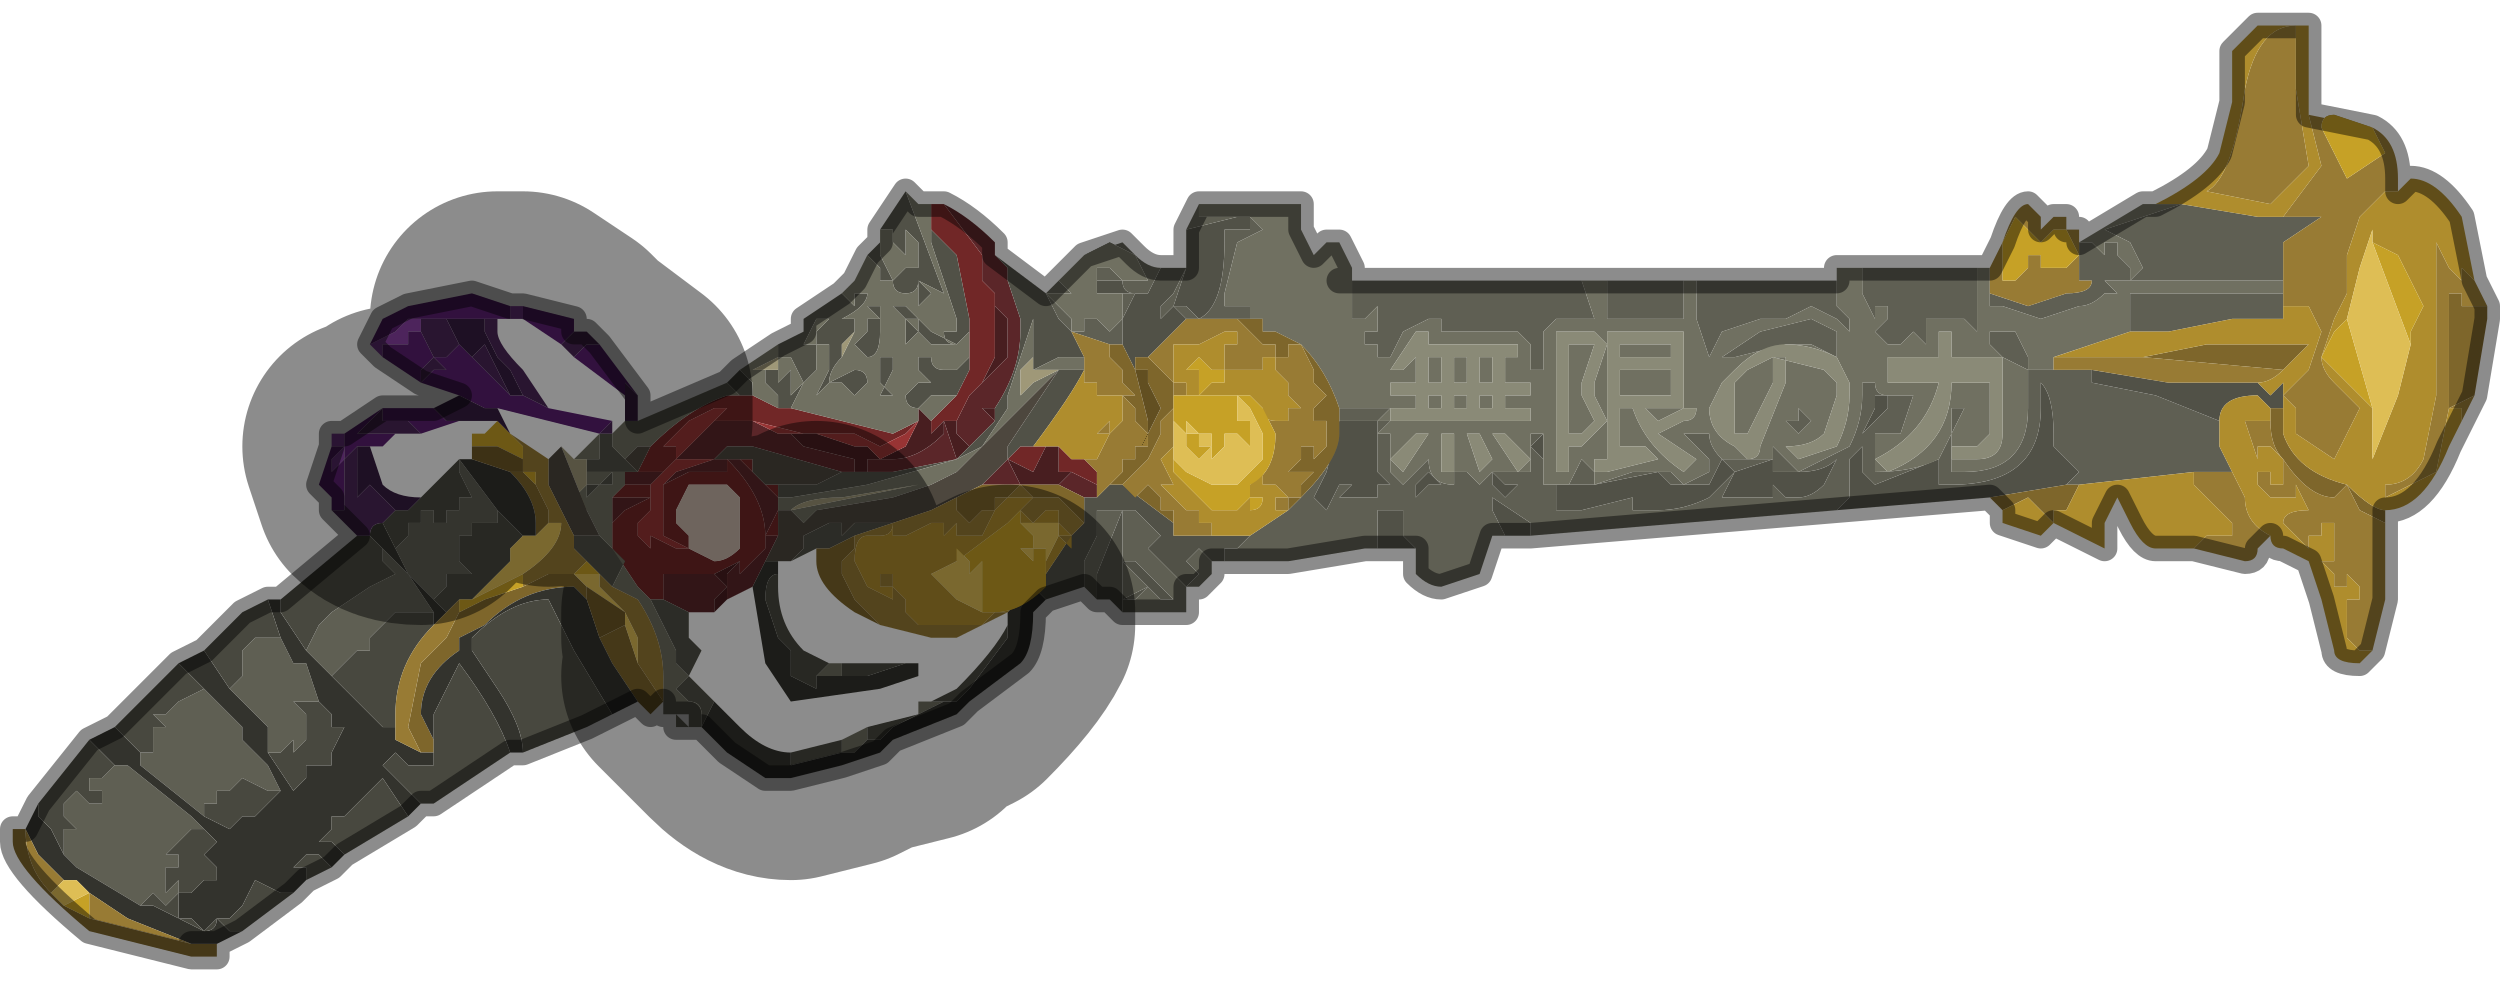 <?xml version="1.0" encoding="UTF-8" standalone="no"?>
<svg xmlns:xlink="http://www.w3.org/1999/xlink" height="3.85px" width="9.8px" xmlns="http://www.w3.org/2000/svg">
  <g transform="matrix(1.0, 0.0, 0.0, 1.0, 2.55, 2.2)">
    <path d="M1.15 -0.55 L1.2 -0.55 1.25 -0.65 1.25 -0.65 1.25 -0.65 1.3 -0.7 1.3 -0.7 1.4 -0.8 1.4 -0.85 1.4 -0.95 1.35 -1.0 1.35 -1.05 1.3 -1.1 1.3 -1.2 1.15 -1.4 Q1.25 -1.35 1.35 -1.25 L1.35 -1.2 1.4 -1.15 1.4 -1.1 1.45 -0.95 1.45 -0.9 Q1.45 -0.75 1.35 -0.6 L1.3 -0.6 1.25 -0.65 1.35 -0.55 1.3 -0.5 1.25 -0.45 1.2 -0.5 1.2 -0.55 1.15 -0.55 1.2 -0.4 1.2 -0.4 0.95 -0.35 0.85 -0.35 0.85 -0.4 0.95 -0.4 0.95 -0.4 Q1.05 -0.4 1.15 -0.5 L1.15 -0.55 M-0.05 -0.35 L0.05 -0.35 0.0 -0.3 -0.1 -0.3 -0.1 -0.35 -0.05 -0.35 M0.25 -0.55 L0.3 -0.55 0.35 -0.55 0.35 -0.55 0.35 -0.55 0.4 -0.55 0.5 -0.5 0.55 -0.5 0.55 -0.5 0.6 -0.45 0.6 -0.45 0.8 -0.4 0.8 -0.35 0.75 -0.35 0.4 -0.45 0.3 -0.45 0.25 -0.4 0.25 -0.4 0.1 -0.4 0.15 -0.45 0.2 -0.5 0.2 -0.5 0.25 -0.55 0.25 -0.55 M0.3 -0.4 L0.3 -0.4 0.35 -0.4 0.4 -0.35 0.4 -0.4 0.4 -0.35 0.45 -0.3 0.5 -0.25 0.5 -0.2 0.45 -0.1 Q0.45 -0.25 0.3 -0.4 L0.3 -0.35 0.2 -0.35 0.15 -0.35 0.05 -0.3 0.05 -0.2 0.05 -0.3 0.1 -0.35 0.25 -0.4 0.3 -0.4 M0.0 -0.25 L-0.1 -0.2 -0.15 -0.15 -0.15 -0.25 -0.1 -0.25 0.0 -0.25 0.0 -0.25 M0.05 0.15 L0.05 0.05 0.0 0.05 0.0 0.05 0.1 0.05 0.15 0.05 0.2 0.05 0.25 0.05 0.3 0.1 0.25 0.15 0.25 0.2 0.2 0.2 0.15 0.2 0.05 0.15 M0.35 0.0 L0.35 0.05 0.4 0.0 0.45 -0.05 0.45 -0.1 0.5 -0.1 0.45 0.0 0.4 0.1 0.3 0.15 0.3 0.05 0.35 0.0 M1.3 -0.3 L1.4 -0.4 1.4 -0.4 1.4 -0.4 1.45 -0.3 1.45 -0.3 1.3 -0.3 M1.75 -0.35 L1.75 -0.25 1.7 -0.25 1.6 -0.3 1.65 -0.35 1.75 -0.3 1.75 -0.35 M1.7 -0.25 L1.7 -0.25" fill="#5b2629" fill-rule="evenodd" stroke="none"/>
    <path d="M1.15 -1.4 L1.15 -1.4 1.3 -1.2 1.3 -1.1 1.35 -1.05 1.35 -1.0 1.35 -0.95 1.35 -0.95 1.35 -0.9 1.35 -0.8 1.3 -0.7 1.3 -0.7 1.25 -0.65 1.25 -0.65 1.25 -0.65 1.2 -0.55 1.15 -0.55 1.15 -0.55 1.1 -0.5 1.1 -0.55 1.05 -0.6 1.1 -0.55 1.2 -0.65 1.2 -0.65 1.25 -0.75 1.25 -0.8 1.25 -0.9 1.25 -0.95 1.2 -1.2 1.1 -1.3 1.1 -1.4 1.15 -1.4 M1.25 -0.65 L1.25 -0.65 M0.55 -0.6 L0.95 -0.5 1.05 -0.55 1.0 -0.5 0.9 -0.45 0.8 -0.5 0.7 -0.5 0.6 -0.5 0.4 -0.55 0.35 -0.55 0.35 -0.55 0.3 -0.55 0.25 -0.55 0.3 -0.6 0.25 -0.6 0.15 -0.55 0.05 -0.45 0.05 -0.45 0.1 -0.45 0.1 -0.4 0.05 -0.35 0.05 -0.35 -0.05 -0.35 0.0 -0.45 0.0 -0.45 Q0.15 -0.6 0.3 -0.65 L0.35 -0.65 0.4 -0.65 0.5 -0.6 0.5 -0.6 0.55 -0.6 M0.4 -0.4 L0.4 -0.35 0.35 -0.4 0.3 -0.4 0.3 -0.4 0.35 -0.4 0.4 -0.4 M0.05 -0.2 L0.05 -0.3 0.15 -0.35 0.2 -0.35 0.3 -0.35 0.3 -0.4 Q0.45 -0.25 0.45 -0.1 L0.5 -0.2 0.5 -0.25 0.45 -0.3 0.5 -0.3 0.5 -0.25 0.5 -0.2 0.5 -0.1 0.45 -0.1 0.45 -0.05 0.4 0.0 0.35 0.05 0.35 0.0 0.25 0.05 0.2 0.05 0.15 0.05 0.1 0.05 0.0 0.05 0.0 0.05 0.05 0.05 0.05 0.15 0.0 0.15 -0.05 0.1 -0.15 -0.05 -0.15 -0.15 -0.1 -0.2 0.0 -0.25 0.0 -0.2 -0.05 -0.15 -0.05 -0.1 0.0 -0.05 0.0 -0.1 0.1 -0.05 0.15 -0.05 0.05 -0.1 0.05 -0.15 0.05 -0.2 M0.15 -0.05 L0.25 0.0 Q0.3 0.0 0.35 -0.05 L0.35 -0.25 0.3 -0.3 0.25 -0.3 0.25 -0.3 0.15 -0.3 0.1 -0.2 0.1 -0.2 0.1 -0.15 0.15 -0.15 0.1 -0.15 0.15 -0.1 0.15 -0.05 0.15 -0.05 M1.4 -0.4 L1.4 -0.4 1.4 -0.4 1.4 -0.4 1.45 -0.45 1.5 -0.45 1.55 -0.45 1.5 -0.35 1.4 -0.4 M1.7 -0.4 L1.75 -0.35 1.75 -0.3 1.65 -0.35 1.6 -0.35 1.6 -0.35 1.6 -0.45 1.65 -0.4 1.7 -0.4 M0.0 -0.25 L-0.1 -0.25 -0.15 -0.25 -0.1 -0.3 0.0 -0.3 0.0 -0.25" fill="#712727" fill-rule="evenodd" stroke="none"/>
    <path d="M1.05 -0.6 L1.1 -0.55 1.1 -0.5 1.15 -0.55 1.15 -0.55 1.15 -0.5 Q1.05 -0.4 0.95 -0.4 L0.95 -0.4 0.85 -0.4 0.85 -0.35 0.8 -0.35 0.8 -0.4 0.6 -0.45 0.6 -0.45 0.55 -0.5 0.55 -0.5 0.65 -0.5 0.8 -0.45 0.85 -0.45 0.9 -0.4 1.0 -0.45 1.05 -0.55 1.05 -0.6 M1.25 -0.65 L1.25 -0.65 1.3 -0.6 1.35 -0.6 1.35 -0.55 1.25 -0.65 M1.3 -0.7 L1.35 -0.8 1.35 -0.9 1.35 -0.95 1.35 -0.95 1.35 -1.0 1.4 -0.95 1.4 -0.85 1.4 -0.8 1.3 -0.7 M0.2 0.05 L0.25 0.05 0.35 0.0 0.3 0.05 0.3 0.15 0.25 0.2 0.25 0.15 0.3 0.1 0.25 0.05 0.2 0.05 M1.2 -0.4 L1.15 -0.55 1.2 -0.55 1.2 -0.5 1.25 -0.45 1.2 -0.4 M1.55 -0.45 L1.6 -0.45 1.6 -0.35 1.6 -0.35 1.65 -0.35 1.6 -0.3 1.55 -0.3 1.55 -0.3 1.5 -0.3 1.45 -0.3 1.4 -0.4 1.4 -0.4 1.5 -0.35 1.55 -0.45" fill="#481e20" fill-rule="evenodd" stroke="none"/>
    <path d="M1.1 -1.3 L1.2 -1.2 1.25 -0.95 1.25 -0.9 1.25 -0.8 1.25 -0.75 1.2 -0.65 1.2 -0.65 1.1 -0.65 1.05 -0.6 Q1.0 -0.6 1.0 -0.65 L1.05 -0.7 1.1 -0.7 1.05 -0.75 1.05 -0.8 1.1 -0.8 1.1 -0.8 Q1.1 -0.75 1.15 -0.75 L1.2 -0.75 1.25 -0.8 1.25 -0.9 1.2 -0.85 1.2 -0.85 Q1.15 -0.85 1.15 -0.9 L1.2 -0.9 1.2 -0.95 1.15 -1.1 1.1 -1.25 1.1 -1.3 M1.35 -1.2 L1.55 -1.05 1.55 -1.05 1.6 -0.95 1.6 -0.95 1.65 -0.9 1.7 -0.8 1.65 -0.8 1.6 -0.8 1.5 -0.75 1.5 -0.95 1.4 -0.65 1.4 -0.6 1.3 -0.45 1.2 -0.4 1.2 -0.4 0.85 -0.3 0.55 -0.25 0.5 -0.25 0.5 -0.3 0.65 -0.3 0.75 -0.35 0.8 -0.35 0.85 -0.35 0.95 -0.35 1.2 -0.4 1.2 -0.4 1.25 -0.45 1.3 -0.5 1.35 -0.55 1.35 -0.6 Q1.45 -0.75 1.45 -0.9 L1.45 -0.95 1.4 -1.1 1.4 -1.15 1.35 -1.2 M2.0 -1.15 L2.05 -1.15 2.1 -1.15 2.05 -1.05 2.0 -1.0 2.0 -0.95 2.0 -0.95 2.05 -1.0 2.1 -0.95 2.1 -0.95 2.05 -0.9 2.05 -0.9 1.95 -0.8 1.9 -0.8 1.9 -0.75 1.85 -0.85 1.85 -0.85 1.85 -0.95 1.85 -0.95 1.9 -1.05 1.95 -1.05 2.0 -1.15 M2.1 -1.25 L2.1 -1.3 2.1 -1.3 2.3 -1.35 2.35 -1.35 2.35 -1.3 2.25 -1.3 2.25 -1.25 Q2.25 -1.0 2.15 -0.95 L2.15 -0.95 2.15 -0.95 2.1 -1.0 2.05 -1.0 2.1 -1.15 2.1 -1.25 M5.25 -0.25 L4.65 -0.2 4.7 -0.25 4.7 -0.4 4.75 -0.45 4.75 -0.35 Q4.8 -0.3 4.8 -0.3 L5.05 -0.4 5.05 -0.3 5.1 -0.3 Q5.45 -0.3 5.45 -0.6 L5.45 -0.7 Q5.5 -0.65 5.5 -0.5 L5.5 -0.45 5.5 -0.45 5.55 -0.4 5.6 -0.35 5.55 -0.3 5.25 -0.25 M3.45 -0.1 L3.3 -0.1 3.35 -0.1 3.3 -0.2 3.3 -0.25 3.45 -0.15 3.45 -0.1 M3.0 -0.05 L2.95 -0.05 2.85 -0.05 2.85 -0.05 2.85 -0.2 2.95 -0.2 2.95 -0.1 3.0 -0.05 M2.25 0.0 L2.2 0.0 2.2 0.0 2.15 -0.05 2.15 -0.05 2.1 0.0 2.15 0.05 2.1 0.1 2.1 0.15 2.1 0.1 2.05 0.05 2.0 0.0 1.95 0.05 2.05 0.15 2.0 0.15 1.95 0.1 1.9 0.15 1.85 0.15 1.95 0.1 1.85 0.0 1.9 0.0 1.85 0.0 1.85 0.0 2.0 0.0 1.95 -0.05 1.95 -0.05 2.0 -0.1 1.9 -0.2 1.85 -0.2 1.85 0.0 1.85 0.2 1.8 0.15 1.75 0.15 1.75 0.05 1.85 -0.2 1.75 -0.2 1.75 -0.1 1.7 0.0 1.7 0.1 1.55 0.15 1.5 0.1 1.55 0.05 1.65 -0.1 1.7 -0.15 1.7 -0.25 1.75 -0.25 1.8 -0.3 1.85 -0.3 1.85 -0.3 2.05 -0.15 2.05 -0.1 2.1 -0.1 2.15 -0.1 2.15 -0.1 2.2 -0.1 2.2 -0.1 2.25 -0.1 2.25 -0.1 2.3 -0.1 2.35 -0.1 2.3 -0.05 2.25 -0.05 2.25 0.0 M0.2 0.65 L0.15 0.65 0.2 0.65 0.2 0.6 Q0.2 0.55 0.15 0.55 L0.1 0.5 0.15 0.45 0.1 0.4 0.1 0.35 0.0 0.15 0.05 0.15 0.15 0.2 0.15 0.3 0.2 0.35 0.15 0.45 0.2 0.5 0.25 0.55 0.2 0.65 M0.3 -0.7 L0.35 -0.75 0.35 -0.75 0.4 -0.7 0.4 -0.65 0.35 -0.65 0.3 -0.65 0.35 -0.65 0.3 -0.7 0.3 -0.7 M0.5 -0.85 L0.6 -0.9 0.6 -0.95 0.75 -1.05 0.8 -1.0 0.8 -1.05 0.85 -1.05 0.85 -1.05 Q0.85 -1.0 0.75 -0.95 L0.65 -0.95 0.6 -0.85 0.65 -0.85 0.65 -0.8 0.5 -0.8 0.5 -0.85 M0.85 -1.2 L0.9 -1.25 0.9 -1.2 0.95 -1.1 0.95 -1.1 0.9 -1.1 0.9 -1.15 0.85 -1.2 M0.9 -1.3 L1.0 -1.45 1.15 -1.05 1.15 -1.05 1.05 -1.1 1.0 -1.1 1.05 -1.1 Q1.05 -1.05 1.0 -1.05 0.95 -1.05 0.95 -1.1 L1.0 -1.15 1.05 -1.15 1.05 -1.25 1.0 -1.3 1.0 -1.2 1.0 -1.2 0.95 -1.25 1.0 -1.25 0.95 -1.25 0.95 -1.3 0.9 -1.3 0.9 -1.3 M0.85 -1.0 L0.9 -1.0 0.95 -1.0 1.05 -1.0 1.05 -1.1 1.1 -1.05 1.1 -1.05 1.05 -1.0 1.1 -1.0 1.15 -1.0 1.1 -1.0 1.0 -1.0 1.05 -0.95 1.1 -0.9 1.2 -0.85 1.1 -0.85 1.1 -0.85 1.05 -0.9 1.05 -0.95 1.0 -0.95 1.0 -0.95 1.05 -0.9 1.0 -0.85 1.0 -0.95 1.0 -0.95 0.95 -1.0 0.9 -1.0 0.9 -0.9 Q0.9 -0.8 0.85 -0.8 L0.8 -0.85 0.85 -0.9 0.85 -0.95 0.9 -0.95 0.85 -1.0 M0.75 -0.8 Q0.7 -0.75 0.7 -0.7 L0.8 -0.75 Q0.85 -0.75 0.85 -0.7 L0.8 -0.65 Q0.8 -0.65 0.75 -0.7 L0.7 -0.7 0.65 -0.65 0.7 -0.75 0.7 -0.85 0.65 -0.85 0.65 -0.9 0.7 -0.95 0.75 -0.95 0.8 -0.95 0.8 -0.9 0.75 -0.85 0.75 -0.8 M0.5 -0.75 L0.5 -0.7 0.5 -0.7 0.55 -0.75 0.55 -0.65 0.55 -0.65 0.6 -0.7 0.55 -0.8 0.6 -0.8 0.65 -0.8 0.65 -0.75 0.6 -0.7 0.55 -0.6 0.5 -0.6 0.5 -0.6 0.5 -0.65 0.45 -0.7 0.45 -0.7 0.45 -0.75 0.45 -0.75 0.5 -0.75 0.5 -0.75 M0.95 -0.8 L0.95 -0.75 0.9 -0.65 0.95 -0.65 0.9 -0.7 0.9 -0.8 0.95 -0.8 0.95 -0.8 M0.55 0.0 L0.6 -0.05 0.6 -0.1 0.7 -0.15 0.75 -0.15 0.75 -0.1 0.8 -0.15 0.85 -0.15 0.95 -0.15 0.8 -0.1 0.7 -0.05 0.65 -0.05 0.55 0.0 M1.4 -0.4 L1.4 -0.45 1.4 -0.45 1.5 -0.6 1.6 -0.75 1.6 -0.75 1.65 -0.75 1.7 -0.75 Q1.65 -0.65 1.5 -0.45 L1.45 -0.45 1.4 -0.4 M1.8 -1.1 L1.85 -1.1 Q1.85 -1.05 1.9 -1.05 L1.85 -1.05 1.75 -1.05 1.75 -1.1 1.8 -1.1 M2.35 -1.35 L2.35 -1.35 M1.7 -0.15 L1.7 -0.15 M1.7 -0.25 L1.7 -0.25 M2.8 -0.55 L2.8 -0.55 2.85 -0.55 2.85 -0.45 2.85 -0.35 2.9 -0.3 2.85 -0.3 2.85 -0.25 2.8 -0.25 2.7 -0.25 2.7 -0.25 2.75 -0.3 2.7 -0.3 2.65 -0.2 2.6 -0.25 2.65 -0.35 2.7 -0.55 2.8 -0.55 M3.0 -0.25 L3.0 -0.3 3.05 -0.35 3.1 -0.3 3.05 -0.3 3.0 -0.25 M3.5 -0.45 L3.5 -0.4 3.45 -0.45 3.5 -0.5 3.5 -0.45 M3.3 -0.35 L3.35 -0.3 3.4 -0.3 3.4 -0.3 3.35 -0.25 3.3 -0.3 3.3 -0.35 M3.55 -0.25 L3.55 -0.3 3.65 -0.3 3.65 -0.3 Q3.7 -0.3 3.7 -0.3 L3.95 -0.35 4.0 -0.3 4.05 -0.3 4.15 -0.3 4.2 -0.4 4.25 -0.35 4.15 -0.25 Q4.05 -0.2 3.95 -0.2 L3.85 -0.2 3.85 -0.25 3.65 -0.2 3.55 -0.2 Q3.55 -0.25 3.55 -0.25 M4.8 -0.65 L4.8 -0.65 4.85 -0.65 4.85 -0.6 4.75 -0.5 4.75 -0.5 4.8 -0.6 4.8 -0.65 M4.4 -0.4 L4.4 -0.35 4.5 -0.35 Q4.6 -0.35 4.65 -0.4 L4.6 -0.3 Q4.55 -0.25 4.5 -0.25 4.45 -0.25 4.45 -0.25 L4.4 -0.3 4.4 -0.25 4.35 -0.25 4.25 -0.25 4.2 -0.25 4.25 -0.35 4.4 -0.4 M6.15 -0.55 L5.9 -0.65 5.65 -0.7 5.65 -0.75 5.95 -0.7 6.3 -0.7 6.35 -0.65 6.4 -0.7 6.4 -0.6 6.35 -0.6 6.35 -0.6 6.3 -0.65 Q6.15 -0.65 6.15 -0.55 M1.9 0.0 L1.9 0.0 1.95 0.05 2.0 0.0 1.9 0.0 M-0.15 0.1 L-0.2 0.05 -0.25 0.0 -0.3 -0.05 -0.3 -0.1 -0.2 -0.1 -0.2 -0.1 -0.1 0.0 -0.15 0.1 M-0.2 -0.5 L-0.2 -0.5 -0.15 -0.5 -0.15 -0.5 -0.15 -0.45 -0.1 -0.4 -0.1 -0.4 -0.1 -0.4 -0.05 -0.35 -0.1 -0.35 -0.15 -0.35 -0.15 -0.35 -0.2 -0.35 -0.25 -0.35 -0.25 -0.3 -0.2 -0.3 -0.15 -0.35 -0.15 -0.3 -0.2 -0.3 -0.25 -0.25 -0.25 -0.3 -0.25 -0.35 -0.25 -0.4 -0.2 -0.4 -0.2 -0.4 -0.2 -0.5 M-0.15 -0.5 L-0.15 -0.5" fill="#515147" fill-rule="evenodd" stroke="none"/>
    <path d="M1.55 -1.05 L1.55 -1.05 1.6 -1.1 1.7 -1.2 1.85 -1.25 1.9 -1.2 Q1.95 -1.15 2.0 -1.15 L1.95 -1.05 1.9 -1.05 1.85 -0.95 1.85 -0.95 1.85 -0.85 1.8 -0.85 1.8 -0.85 1.65 -0.9 1.7 -0.9 1.7 -0.95 1.75 -0.95 1.8 -0.9 1.85 -0.95 1.85 -0.95 1.85 -1.05 1.65 -1.05 1.6 -1.05 1.55 -1.05 1.65 -0.95 1.65 -0.95 1.65 -0.9 1.6 -0.95 1.6 -0.95 1.55 -1.05 1.55 -1.05 M2.1 -1.15 L2.1 -1.25 2.1 -1.15 2.05 -1.0 2.1 -1.0 2.15 -0.95 2.15 -0.95 2.15 -0.95 2.1 -0.95 2.1 -0.95 2.05 -1.0 2.0 -0.95 2.0 -0.95 2.0 -1.0 2.05 -1.05 2.1 -1.15 M2.1 -1.3 L2.15 -1.4 2.15 -1.35 2.2 -1.35 2.35 -1.35 2.3 -1.35 2.1 -1.3 2.1 -1.3 M2.75 -1.1 L3.65 -1.1 3.7 -0.95 3.7 -0.95 3.6 -0.95 3.55 -0.95 3.5 -0.9 3.5 -0.75 3.45 -0.75 3.45 -0.85 3.4 -0.9 3.35 -0.9 3.1 -0.9 3.1 -0.95 3.05 -0.95 2.95 -0.9 2.9 -0.8 2.85 -0.8 2.85 -0.85 2.8 -0.85 2.8 -0.9 2.85 -0.9 2.85 -0.95 2.85 -1.0 2.8 -0.95 2.75 -0.95 2.75 -0.95 2.75 -1.0 2.75 -1.1 M3.75 -1.1 L4.05 -1.1 4.05 -1.0 4.05 -0.95 3.9 -0.95 3.75 -0.95 3.75 -1.1 M4.1 -1.1 L4.65 -1.1 4.65 -1.0 4.7 -0.95 4.7 -0.9 4.65 -0.95 4.55 -1.0 4.45 -0.95 4.35 -0.95 4.2 -0.9 4.15 -0.8 4.1 -0.95 4.1 -1.1 M4.75 -1.15 L5.2 -1.15 5.2 -1.0 5.2 -0.9 5.15 -0.95 5.05 -0.95 5.0 -0.95 5.0 -0.85 4.95 -0.9 4.9 -0.85 4.85 -0.85 4.8 -0.9 4.8 -0.9 4.85 -0.95 4.85 -1.0 4.8 -1.0 4.8 -1.0 4.8 -0.95 4.75 -1.05 4.75 -1.1 4.75 -1.15 M4.65 -0.2 L3.45 -0.1 3.45 -0.15 3.3 -0.25 3.3 -0.2 3.35 -0.1 3.3 -0.1 3.25 0.05 3.1 0.1 Q3.05 0.1 3.0 0.05 L3.0 -0.05 2.95 -0.1 2.95 -0.2 2.85 -0.2 2.85 -0.05 2.8 -0.05 2.8 -0.05 2.5 0.0 2.25 0.0 2.25 -0.05 2.3 -0.05 2.35 -0.1 2.5 -0.2 2.5 -0.2 2.55 -0.25 Q2.7 -0.4 2.7 -0.5 L2.7 -0.6 2.8 -0.6 2.85 -0.6 2.9 -0.6 2.85 -0.55 2.85 -0.55 2.9 -0.55 2.85 -0.5 2.85 -0.5 2.9 -0.5 2.9 -0.45 2.9 -0.35 2.95 -0.3 2.95 -0.3 3.0 -0.35 3.05 -0.4 3.05 -0.4 Q3.05 -0.3 3.15 -0.3 L3.15 -0.35 3.2 -0.35 3.25 -0.3 Q3.25 -0.3 3.3 -0.35 L3.3 -0.35 3.4 -0.35 3.45 -0.35 3.45 -0.4 3.45 -0.5 3.4 -0.5 3.5 -0.5 3.5 -0.6 3.5 -0.65 3.5 -0.5 Q3.5 -0.35 3.5 -0.3 L3.6 -0.3 3.65 -0.4 3.7 -0.35 Q3.7 -0.3 3.7 -0.3 L3.85 -0.35 3.95 -0.35 Q3.95 -0.35 4.0 -0.35 L4.05 -0.3 4.15 -0.35 4.15 -0.4 4.05 -0.5 4.1 -0.5 4.1 -0.5 4.15 -0.5 Q4.15 -0.45 4.2 -0.4 L4.25 -0.4 4.35 -0.4 4.35 -0.4 4.4 -0.4 4.4 -0.45 4.45 -0.4 Q4.5 -0.35 4.5 -0.35 L4.7 -0.45 Q4.75 -0.55 4.75 -0.65 L4.75 -0.7 4.8 -0.7 Q4.8 -0.65 4.85 -0.65 L4.95 -0.65 4.9 -0.5 4.8 -0.5 4.8 -0.45 4.8 -0.35 Q4.95 -0.35 5.05 -0.4 L5.1 -0.5 5.1 -0.6 5.15 -0.6 5.15 -0.6 5.1 -0.5 5.1 -0.35 5.15 -0.35 Q5.4 -0.35 5.4 -0.6 L5.4 -0.75 5.5 -0.75 5.5 -0.75 5.65 -0.75 5.65 -0.7 5.9 -0.65 6.15 -0.55 6.15 -0.45 6.15 -0.45 6.2 -0.35 6.05 -0.35 5.6 -0.3 5.55 -0.3 5.6 -0.35 5.55 -0.4 5.5 -0.45 5.5 -0.45 5.5 -0.5 Q5.5 -0.65 5.45 -0.7 L5.45 -0.6 Q5.45 -0.3 5.1 -0.3 L5.05 -0.3 5.05 -0.4 4.8 -0.3 Q4.8 -0.3 4.75 -0.35 L4.75 -0.45 4.7 -0.4 4.7 -0.25 4.65 -0.2 M2.2 0.0 L2.2 0.05 2.15 0.1 2.1 0.1 2.1 0.15 2.1 0.2 2.0 0.2 1.9 0.2 1.85 0.2 1.85 0.0 1.85 -0.2 1.9 -0.2 2.0 -0.1 1.95 -0.05 1.95 -0.05 2.0 0.0 1.85 0.0 1.85 0.0 1.9 0.0 1.85 0.0 1.95 0.1 1.85 0.15 1.9 0.15 1.95 0.1 2.0 0.15 2.05 0.15 1.95 0.05 2.0 0.0 2.05 0.05 2.1 0.1 2.15 0.05 2.1 0.0 2.15 -0.05 2.15 -0.05 2.2 0.0 M1.75 0.15 L1.7 0.1 1.7 0.0 1.75 -0.1 1.75 -0.2 1.85 -0.2 1.75 0.05 1.75 0.15 M1.6 -1.1 L1.65 -1.05 1.75 -1.05 1.75 -1.15 1.8 -1.15 1.85 -1.1 1.9 -1.1 1.9 -1.1 1.95 -1.1 1.9 -1.2 1.8 -1.25 1.7 -1.2 1.6 -1.1 M1.8 -1.1 L1.75 -1.1 1.75 -1.05 1.85 -1.05 1.9 -1.05 Q1.85 -1.05 1.85 -1.1 L1.8 -1.1 M2.3 -0.95 L2.25 -0.95 2.15 -0.95 2.15 -0.95 2.15 -0.95 Q2.25 -1.0 2.25 -1.25 L2.25 -1.3 2.35 -1.3 2.35 -1.35 2.4 -1.3 2.4 -1.3 2.3 -1.25 2.25 -1.05 2.25 -1.0 2.35 -1.0 2.35 -0.95 2.3 -0.95 M1.7 -0.15 L1.7 -0.15 1.7 -0.15 M2.8 -0.55 L2.7 -0.55 2.65 -0.35 2.6 -0.25 2.65 -0.2 2.7 -0.3 2.75 -0.3 2.7 -0.25 2.7 -0.25 2.8 -0.25 2.85 -0.25 2.85 -0.3 2.9 -0.3 2.85 -0.35 2.85 -0.45 2.85 -0.55 2.8 -0.55 2.8 -0.55 M3.0 -0.25 L3.05 -0.3 3.1 -0.3 3.05 -0.35 3.0 -0.3 3.0 -0.25 M3.3 -0.35 L3.3 -0.3 3.35 -0.25 3.4 -0.3 3.4 -0.3 3.35 -0.3 3.3 -0.35 M3.5 -0.45 L3.5 -0.5 3.45 -0.45 3.5 -0.4 3.5 -0.45 M3.55 -0.25 Q3.55 -0.25 3.55 -0.2 L3.65 -0.2 3.85 -0.25 3.85 -0.2 3.95 -0.2 Q4.05 -0.2 4.15 -0.25 L4.25 -0.35 4.2 -0.4 4.15 -0.3 4.05 -0.3 4.0 -0.3 3.95 -0.35 3.7 -0.3 Q3.7 -0.3 3.65 -0.3 L3.65 -0.3 3.55 -0.3 3.55 -0.25 M5.6 -1.25 L5.65 -1.25 5.65 -1.25 5.7 -1.2 5.7 -1.25 5.75 -1.25 5.75 -1.2 5.8 -1.15 5.8 -1.1 5.75 -1.1 5.7 -1.1 5.75 -1.05 5.75 -1.05 5.7 -1.05 5.7 -1.05 Q5.65 -1.0 5.6 -1.0 L5.45 -0.95 5.3 -1.0 5.25 -1.0 5.25 -1.05 5.25 -1.05 5.4 -1.0 5.55 -1.05 Q5.65 -1.05 5.65 -1.1 L5.65 -1.1 5.6 -1.1 5.6 -1.25 M6.0 -1.4 L6.3 -1.35 6.4 -1.35 6.55 -1.35 6.4 -1.25 6.4 -1.1 6.2 -1.1 5.8 -1.1 5.8 -1.1 5.85 -1.15 5.8 -1.25 5.7 -1.3 6.0 -1.4 M4.65 -0.9 Q4.65 -0.85 4.65 -0.8 L4.55 -0.85 4.45 -0.85 4.25 -0.8 4.2 -0.8 4.35 -0.9 4.55 -0.95 4.65 -0.9 M4.8 -0.65 L4.8 -0.6 4.75 -0.5 4.75 -0.5 4.85 -0.6 4.85 -0.65 4.8 -0.65 4.8 -0.65 M4.45 -0.55 L4.5 -0.55 4.5 -0.6 4.55 -0.55 4.5 -0.5 4.45 -0.55 M4.4 -0.4 L4.25 -0.35 4.2 -0.25 4.25 -0.25 4.35 -0.25 4.4 -0.25 4.4 -0.3 4.45 -0.25 Q4.45 -0.25 4.5 -0.25 4.55 -0.25 4.6 -0.3 L4.65 -0.4 Q4.6 -0.35 4.5 -0.35 L4.4 -0.35 4.4 -0.4 M5.8 -0.9 L5.8 -0.95 5.8 -1.05 5.85 -1.05 6.05 -1.05 6.35 -1.05 6.4 -1.05 6.4 -1.0 6.4 -0.95 6.2 -0.95 6.2 -0.95 5.95 -0.9 5.9 -0.9 5.8 -0.9 M5.25 -0.9 L5.3 -0.9 5.35 -0.9 5.4 -0.8 5.4 -0.75 5.3 -0.8 5.25 -0.85 5.25 -0.9 M1.9 0.0 L2.0 0.0 1.95 0.05 1.9 0.0 1.9 0.0 M-0.75 -0.4 L-0.75 -0.4 -0.6 -0.2 -0.6 -0.15 -0.7 -0.15 -0.7 -0.1 -0.75 -0.1 -0.75 0.0 -0.7 0.05 -0.75 0.05 -0.8 0.05 -0.8 0.1 -0.85 0.15 -0.85 0.15 -0.95 0.05 -1.0 -0.05 -0.95 -0.1 -0.95 -0.15 -0.9 -0.15 -0.9 -0.2 -0.85 -0.2 -0.85 -0.15 -0.8 -0.15 -0.8 -0.15 -0.8 -0.2 -0.75 -0.2 -0.75 -0.25 -0.7 -0.25 -0.7 -0.25 -0.75 -0.35 -0.75 -0.4 M-1.05 -0.05 L-0.95 0.05 -0.85 0.2 -0.9 0.2 -0.95 0.2 -0.95 0.2 -1.0 0.2 -1.0 0.2 -1.05 0.25 -1.1 0.3 -1.1 0.35 -1.15 0.35 -1.25 0.45 -1.25 0.45 -1.25 0.45 -1.35 0.35 -1.35 0.35 -1.35 0.35 -1.3 0.25 -1.25 0.2 -1.1 0.1 -1.0 0.05 -1.05 0.0 -1.05 0.0 -1.05 -0.05 M-1.45 0.3 L-1.4 0.4 -1.35 0.4 -1.3 0.55 -1.35 0.55 -1.35 0.55 -1.4 0.55 -1.35 0.6 -1.35 0.65 -1.35 0.7 -1.4 0.75 -1.4 0.7 -1.45 0.75 -1.45 0.75 -1.5 0.75 -1.5 0.65 -1.65 0.5 -1.6 0.45 -1.6 0.35 -1.55 0.3 -1.55 0.3 -1.5 0.3 -1.45 0.3 M-1.75 0.5 L-1.7 0.55 -1.65 0.6 -1.65 0.6 -1.6 0.65 -1.6 0.7 -1.5 0.8 -1.45 0.9 -1.5 0.9 -1.6 0.85 -1.6 0.85 -1.65 0.9 -1.65 0.9 -1.7 0.9 -1.7 0.9 -1.7 0.95 -1.75 0.95 -1.75 1.0 -2.0 0.8 -2.0 0.75 -2.0 0.75 -1.95 0.75 -1.95 0.7 -1.95 0.65 -1.9 0.65 -1.95 0.6 -1.9 0.6 -1.85 0.55 -1.75 0.5 M-1.75 1.05 L-1.8 1.05 -1.85 1.1 -1.9 1.15 -1.85 1.15 -1.85 1.2 -1.9 1.2 -1.9 1.25 -1.9 1.3 -1.85 1.25 -1.85 1.3 -1.9 1.35 -1.95 1.3 -1.95 1.3 -2.0 1.35 -2.0 1.35 -2.25 1.2 -2.3 1.15 -2.3 1.05 -2.25 1.05 -2.3 1.0 -2.3 0.95 -2.25 0.9 -2.25 0.9 -2.2 0.95 -2.15 0.95 -2.15 0.9 -2.2 0.9 -2.2 0.85 -2.15 0.85 -2.15 0.85 -2.1 0.8 -2.05 0.8 -1.8 1.0 -1.75 1.05" fill="#5f5f53" fill-rule="evenodd" stroke="none"/>
    <path d="M1.15 -1.4 L1.1 -1.4 1.1 -1.3 1.1 -1.25 1.15 -1.1 1.2 -0.95 1.2 -0.9 1.15 -0.9 Q1.15 -0.85 1.2 -0.85 L1.2 -0.85 1.25 -0.9 1.25 -0.8 1.2 -0.75 1.15 -0.75 Q1.1 -0.75 1.1 -0.8 L1.1 -0.8 1.05 -0.8 1.05 -0.75 1.1 -0.7 1.05 -0.7 1.0 -0.65 Q1.0 -0.6 1.05 -0.6 L1.1 -0.65 1.2 -0.65 1.1 -0.55 1.05 -0.6 1.05 -0.55 0.95 -0.5 0.55 -0.6 0.6 -0.7 0.65 -0.75 0.65 -0.8 0.6 -0.8 0.55 -0.8 0.6 -0.7 0.55 -0.65 0.55 -0.65 0.55 -0.75 0.5 -0.7 0.5 -0.7 0.5 -0.75 0.5 -0.8 0.4 -0.75 0.45 -0.75 0.45 -0.7 0.45 -0.7 0.5 -0.65 0.5 -0.6 0.4 -0.65 0.4 -0.7 0.35 -0.75 0.35 -0.75 0.5 -0.85 0.5 -0.8 0.65 -0.8 0.65 -0.85 0.6 -0.85 0.65 -0.95 0.75 -0.95 Q0.85 -1.0 0.85 -1.05 L0.85 -1.05 0.8 -1.05 0.8 -1.0 0.75 -1.05 0.8 -1.1 0.85 -1.2 0.9 -1.15 0.9 -1.1 0.95 -1.1 0.95 -1.1 0.9 -1.2 0.9 -1.25 0.9 -1.3 0.9 -1.3 0.95 -1.3 0.95 -1.25 1.0 -1.25 0.95 -1.25 1.0 -1.2 1.0 -1.2 1.0 -1.3 1.05 -1.25 1.05 -1.15 1.0 -1.15 0.95 -1.1 Q0.95 -1.05 1.0 -1.05 1.05 -1.05 1.05 -1.1 L1.0 -1.1 1.05 -1.1 1.15 -1.05 1.15 -1.05 1.0 -1.45 1.0 -1.45 1.05 -1.4 Q1.1 -1.4 1.15 -1.4 M1.55 -1.05 L1.55 -1.05 1.6 -1.05 1.65 -1.05 1.85 -1.05 1.85 -0.95 1.85 -0.95 1.8 -0.9 1.75 -0.95 1.7 -0.95 1.7 -0.9 1.65 -0.9 1.65 -0.95 1.65 -0.95 1.55 -1.05 M1.6 -1.1 L1.6 -1.1 1.7 -1.2 1.8 -1.25 1.9 -1.2 1.95 -1.1 1.9 -1.1 1.9 -1.1 1.85 -1.1 1.8 -1.15 1.75 -1.15 1.75 -1.05 1.65 -1.05 1.6 -1.1 M2.15 -1.4 L2.2 -1.4 2.3 -1.4 2.4 -1.4 2.55 -1.4 2.55 -1.3 2.6 -1.2 2.65 -1.25 2.65 -1.25 2.7 -1.25 2.75 -1.15 2.75 -1.1 2.7 -1.1 2.75 -1.1 2.75 -1.0 2.75 -0.95 2.75 -0.95 2.8 -0.95 2.85 -1.0 2.85 -0.95 2.85 -0.9 2.8 -0.9 2.8 -0.85 2.85 -0.85 2.85 -0.8 2.9 -0.8 2.95 -0.9 3.05 -0.95 3.1 -0.95 3.1 -0.9 3.35 -0.9 3.4 -0.9 3.45 -0.85 3.45 -0.75 3.5 -0.75 3.5 -0.9 3.55 -0.95 3.6 -0.95 3.7 -0.95 3.7 -0.95 3.65 -1.1 3.75 -1.1 3.75 -0.95 3.9 -0.95 4.05 -0.95 4.05 -1.0 4.05 -1.1 4.1 -1.1 4.1 -0.95 4.15 -0.8 4.2 -0.9 4.35 -0.95 4.45 -0.95 4.55 -1.0 4.65 -0.95 4.7 -0.9 4.7 -0.95 4.65 -1.0 4.65 -1.1 4.65 -1.15 4.7 -1.15 4.75 -1.15 4.75 -1.1 4.75 -1.05 4.8 -0.95 4.8 -1.0 4.8 -1.0 4.85 -1.0 4.85 -0.95 4.8 -0.9 4.8 -0.9 4.85 -0.85 4.9 -0.85 4.95 -0.9 5.0 -0.85 5.0 -0.95 5.05 -0.95 5.15 -0.95 5.2 -0.9 5.2 -1.0 5.2 -1.15 5.2 -1.15 5.25 -1.15 5.25 -1.15 5.25 -1.1 5.25 -1.05 5.25 -1.0 5.3 -1.0 5.45 -0.95 5.6 -1.0 Q5.65 -1.0 5.7 -1.05 L5.7 -1.05 5.75 -1.05 5.75 -1.05 5.7 -1.1 5.75 -1.1 5.8 -1.1 5.8 -1.15 5.75 -1.2 5.75 -1.25 5.7 -1.25 5.7 -1.2 5.65 -1.25 5.65 -1.25 5.6 -1.25 5.85 -1.4 5.9 -1.4 5.95 -1.4 6.0 -1.4 5.7 -1.3 5.8 -1.25 5.85 -1.15 5.8 -1.1 5.8 -1.1 6.2 -1.1 6.4 -1.1 6.4 -1.05 6.35 -1.05 6.05 -1.05 5.85 -1.05 5.8 -1.05 5.8 -0.95 5.8 -0.9 5.5 -0.8 5.5 -0.75 5.4 -0.75 5.4 -0.6 Q5.4 -0.35 5.15 -0.35 L5.1 -0.35 5.1 -0.5 5.15 -0.6 5.15 -0.6 5.1 -0.6 5.1 -0.5 5.05 -0.4 Q4.95 -0.35 4.8 -0.35 L4.8 -0.45 4.8 -0.5 4.9 -0.5 4.95 -0.65 4.85 -0.65 Q4.8 -0.65 4.8 -0.7 L4.75 -0.7 4.75 -0.65 Q4.75 -0.55 4.7 -0.45 L4.5 -0.35 Q4.5 -0.35 4.45 -0.4 L4.4 -0.45 4.4 -0.4 4.35 -0.4 4.35 -0.4 4.25 -0.4 4.2 -0.4 Q4.15 -0.45 4.15 -0.5 L4.1 -0.5 4.1 -0.5 4.05 -0.5 4.15 -0.4 4.15 -0.35 4.05 -0.3 4.0 -0.35 Q3.95 -0.35 3.95 -0.35 L3.85 -0.35 3.7 -0.3 Q3.7 -0.3 3.7 -0.35 L3.65 -0.4 3.6 -0.3 3.5 -0.3 Q3.5 -0.35 3.5 -0.5 L3.5 -0.65 3.5 -0.6 3.5 -0.5 3.4 -0.5 3.45 -0.5 3.45 -0.4 3.45 -0.35 3.4 -0.35 3.3 -0.35 3.3 -0.35 Q3.25 -0.3 3.25 -0.3 L3.2 -0.35 3.15 -0.35 3.15 -0.3 Q3.05 -0.3 3.05 -0.4 L3.05 -0.4 3.0 -0.35 2.95 -0.3 2.95 -0.3 2.9 -0.35 2.9 -0.45 2.9 -0.5 2.85 -0.5 2.85 -0.5 2.9 -0.55 2.85 -0.55 2.85 -0.55 2.9 -0.6 2.85 -0.6 2.8 -0.6 2.7 -0.6 Q2.65 -0.75 2.55 -0.85 L2.45 -0.9 2.4 -0.9 2.4 -0.95 2.35 -0.95 2.35 -0.95 2.35 -1.0 2.25 -1.0 2.25 -1.05 2.3 -1.25 2.4 -1.3 2.4 -1.3 2.35 -1.35 2.35 -1.35 2.2 -1.35 2.15 -1.35 2.15 -1.4 M0.15 0.65 L0.1 0.65 0.1 0.6 0.05 0.6 0.05 0.55 0.05 0.45 Q0.05 0.3 -0.05 0.15 L-0.15 0.1 -0.1 0.0 -0.2 -0.1 -0.2 -0.1 -0.25 -0.2 -0.3 -0.25 -0.25 -0.3 -0.25 -0.25 -0.2 -0.3 -0.15 -0.3 -0.15 -0.35 -0.2 -0.3 -0.25 -0.3 -0.25 -0.35 -0.2 -0.35 -0.15 -0.35 -0.15 -0.35 -0.1 -0.35 -0.1 -0.3 -0.15 -0.25 -0.15 -0.15 -0.15 -0.05 -0.05 0.1 0.0 0.15 0.05 0.15 0.0 0.15 0.1 0.35 0.1 0.4 0.15 0.45 0.1 0.5 0.15 0.55 Q0.2 0.55 0.2 0.6 L0.2 0.65 0.15 0.65 0.15 0.6 0.1 0.6 0.15 0.65 M-0.05 -0.55 L0.3 -0.7 0.3 -0.7 0.35 -0.65 0.3 -0.65 Q0.15 -0.6 0.0 -0.45 L0.0 -0.45 -0.05 -0.45 -0.1 -0.4 -0.1 -0.4 -0.15 -0.45 -0.15 -0.5 -0.15 -0.5 -0.1 -0.55 -0.05 -0.55 -0.05 -0.55 M0.8 -0.9 L0.8 -0.95 0.75 -0.95 0.7 -0.95 0.65 -0.9 0.65 -0.85 0.7 -0.85 0.7 -0.75 0.65 -0.65 0.7 -0.7 0.75 -0.7 Q0.8 -0.65 0.8 -0.65 L0.85 -0.7 Q0.85 -0.75 0.8 -0.75 L0.7 -0.7 Q0.7 -0.75 0.75 -0.8 L0.75 -0.8 0.8 -0.9 0.8 -0.9 M0.85 -1.0 L0.9 -0.95 0.85 -0.95 0.85 -0.9 0.8 -0.85 0.85 -0.8 Q0.9 -0.8 0.9 -0.9 L0.9 -1.0 0.95 -1.0 1.0 -0.95 1.0 -0.95 1.0 -0.85 1.05 -0.9 1.0 -0.95 1.0 -0.95 1.05 -0.95 1.05 -0.9 1.1 -0.85 1.1 -0.85 1.2 -0.85 1.1 -0.9 1.05 -0.95 1.0 -1.0 1.1 -1.0 1.15 -1.0 1.1 -1.0 1.05 -1.0 1.1 -1.05 1.1 -1.05 1.05 -1.1 1.05 -1.0 0.95 -1.0 0.9 -1.0 0.85 -1.0 M1.05 -0.55 L1.05 -0.55 M0.95 -0.8 L0.95 -0.8 0.9 -0.8 0.9 -0.7 0.95 -0.65 0.9 -0.65 0.95 -0.75 0.95 -0.8 M0.5 -0.2 L0.5 -0.25 0.55 -0.25 0.85 -0.3 1.2 -0.4 1.2 -0.4 1.3 -0.45 1.4 -0.6 1.4 -0.65 1.5 -0.95 1.5 -0.75 1.6 -0.8 1.65 -0.8 1.7 -0.8 1.7 -0.75 1.65 -0.75 1.6 -0.75 1.6 -0.75 1.45 -0.6 1.3 -0.45 1.2 -0.35 1.2 -0.35 1.1 -0.3 0.95 -0.25 0.65 -0.2 0.6 -0.15 0.6 -0.15 0.55 -0.2 0.5 -0.2 M0.55 -0.2 L0.8 -0.25 1.05 -0.3 0.75 -0.25 Q0.6 -0.25 0.55 -0.2 L0.55 -0.2 M0.7 0.4 L0.75 0.4 0.75 0.45 0.65 0.45 0.7 0.4 M0.75 0.7 L0.85 0.65 0.85 0.7 0.8 0.75 0.75 0.75 0.75 0.7 M1.05 0.55 L1.1 0.55 1.15 0.55 1.05 0.6 1.05 0.55 M1.5 -0.7 L1.6 -0.75 1.5 -0.75 1.5 -0.8 1.45 -0.75 1.45 -0.65 1.5 -0.7 M2.9 -0.7 L2.9 -0.65 3.0 -0.65 3.0 -0.6 2.9 -0.6 2.9 -0.55 3.45 -0.55 3.45 -0.6 3.35 -0.6 3.35 -0.65 3.45 -0.65 3.45 -0.7 3.35 -0.7 3.35 -0.8 3.4 -0.8 3.4 -0.85 3.05 -0.85 3.05 -0.9 3.0 -0.9 2.9 -0.75 2.95 -0.75 3.0 -0.8 3.0 -0.7 2.9 -0.7 M2.9 -0.4 L2.95 -0.35 3.05 -0.5 3.05 -0.5 3.0 -0.5 2.9 -0.4 M3.35 -0.5 L3.3 -0.5 3.4 -0.35 3.45 -0.4 3.35 -0.5 M3.25 -0.65 L3.3 -0.65 3.3 -0.6 3.25 -0.6 3.25 -0.65 M3.25 -0.7 L3.25 -0.8 3.3 -0.8 3.3 -0.7 3.25 -0.7 M3.15 -0.8 L3.2 -0.8 3.2 -0.7 3.15 -0.7 3.15 -0.8 M3.15 -0.65 L3.2 -0.65 3.2 -0.6 3.15 -0.6 3.15 -0.65 M3.05 -0.65 L3.1 -0.65 3.1 -0.6 3.05 -0.6 3.05 -0.65 M3.05 -0.8 L3.1 -0.8 3.1 -0.7 3.05 -0.7 3.05 -0.8 M3.8 -0.6 L3.85 -0.6 Q3.9 -0.45 4.05 -0.35 L4.1 -0.4 3.95 -0.5 4.05 -0.55 Q4.1 -0.55 4.1 -0.6 L4.05 -0.6 3.95 -0.55 3.9 -0.6 4.05 -0.6 4.05 -0.9 3.75 -0.9 3.75 -0.4 3.7 -0.4 3.7 -0.35 3.75 -0.35 3.95 -0.4 3.9 -0.45 3.8 -0.45 3.8 -0.6 M3.8 -0.65 L3.8 -0.75 4.0 -0.75 4.0 -0.65 3.8 -0.65 M4.0 -0.85 L4.0 -0.8 3.8 -0.8 3.8 -0.85 4.0 -0.85 M3.7 -0.7 L3.75 -0.85 3.7 -0.9 3.7 -0.9 3.55 -0.9 3.55 -0.35 3.6 -0.35 3.6 -0.85 3.7 -0.85 3.65 -0.7 3.65 -0.65 3.7 -0.55 3.65 -0.5 3.6 -0.5 3.6 -0.45 3.65 -0.45 3.75 -0.55 3.7 -0.65 3.7 -0.7 M3.15 -0.5 L3.1 -0.5 3.1 -0.35 3.15 -0.35 3.15 -0.5 M3.25 -0.5 L3.2 -0.5 3.25 -0.35 3.3 -0.4 3.25 -0.5 M5.6 -1.25 L5.6 -1.25 M4.65 -0.9 L4.55 -0.95 4.35 -0.9 4.2 -0.8 4.25 -0.8 4.45 -0.85 4.55 -0.85 4.65 -0.8 Q4.65 -0.85 4.65 -0.9 M4.6 -0.75 L4.65 -0.7 4.65 -0.65 4.6 -0.5 Q4.55 -0.45 4.45 -0.45 L4.5 -0.4 4.65 -0.45 Q4.7 -0.55 4.7 -0.65 L4.7 -0.7 4.65 -0.8 Q4.55 -0.85 4.45 -0.85 4.35 -0.85 4.25 -0.75 L4.2 -0.7 4.15 -0.6 Q4.15 -0.5 4.25 -0.45 L4.3 -0.4 Q4.35 -0.4 4.35 -0.45 L4.45 -0.7 4.45 -0.8 4.4 -0.8 4.6 -0.75 M4.25 -0.7 L4.3 -0.75 4.4 -0.8 4.4 -0.7 4.3 -0.5 4.3 -0.5 Q4.25 -0.5 4.25 -0.5 L4.25 -0.7 M5.05 -0.9 L5.05 -0.8 4.85 -0.8 4.85 -0.7 5.05 -0.7 5.05 -0.7 Q5.0 -0.5 4.8 -0.4 L4.85 -0.35 Q5.1 -0.45 5.1 -0.7 L5.1 -0.7 5.25 -0.7 5.25 -0.5 5.2 -0.45 5.1 -0.45 5.1 -0.4 5.2 -0.4 Q5.3 -0.4 5.3 -0.5 L5.3 -0.8 5.1 -0.8 5.1 -0.9 5.05 -0.9 M4.45 -0.55 L4.5 -0.5 4.55 -0.55 4.5 -0.6 4.5 -0.55 4.45 -0.55 M5.95 -0.9 L6.2 -0.95 6.2 -0.95 5.95 -0.9 M5.25 -0.9 L5.25 -0.85 5.3 -0.8 5.4 -0.75 5.4 -0.8 5.35 -0.9 5.3 -0.9 5.25 -0.9 M-0.3 -0.4 L-0.25 -0.45 -0.2 -0.5 -0.2 -0.4 -0.2 -0.4 -0.25 -0.4 -0.25 -0.35 -0.25 -0.4 -0.3 -0.4" fill="#707061" fill-rule="evenodd" stroke="none"/>
    <path d="M0.8 -0.9 L0.8 -0.9 0.75 -0.8 0.75 -0.8 0.75 -0.85 0.8 -0.9 M0.5 -0.75 L0.5 -0.75 0.45 -0.75 0.45 -0.75 0.4 -0.75 0.5 -0.8 0.5 -0.75 M0.55 -0.2 L0.55 -0.2 Q0.6 -0.25 0.75 -0.25 L1.05 -0.3 0.8 -0.25 0.55 -0.2 M1.5 -0.7 L1.45 -0.65 1.45 -0.75 1.5 -0.8 1.5 -0.75 1.6 -0.75 1.5 -0.7 M-0.35 -0.45 L-0.3 -0.4 -0.25 -0.4 -0.25 -0.35 -0.25 -0.3 -0.3 -0.25 -0.25 -0.2 -0.35 -0.45" fill="#9f9878" fill-rule="evenodd" stroke="none"/>
    <path d="M1.05 -0.55 L1.05 -0.55 1.0 -0.45 0.9 -0.4 0.85 -0.45 0.8 -0.45 0.65 -0.5 0.55 -0.5 0.5 -0.5 0.4 -0.55 0.35 -0.55 0.35 -0.55 0.4 -0.55 0.6 -0.5 0.7 -0.5 0.8 -0.5 0.9 -0.45 1.0 -0.5 1.05 -0.55 M0.05 -0.35 L0.05 -0.35 0.1 -0.4 0.1 -0.45 0.05 -0.45 0.05 -0.45 0.15 -0.55 0.25 -0.6 0.3 -0.6 0.25 -0.55 0.25 -0.55 0.2 -0.5 0.2 -0.5 0.15 -0.45 0.1 -0.4 0.25 -0.4 0.25 -0.4 0.1 -0.35 0.05 -0.3 0.05 -0.2 0.05 -0.15 0.05 -0.1 0.15 -0.05 0.15 -0.05 0.1 -0.05 0.0 -0.1 0.0 -0.05 -0.05 -0.1 -0.05 -0.15 0.0 -0.2 0.0 -0.25 0.0 -0.25 0.0 -0.3 0.05 -0.35 M0.35 -0.4 L0.3 -0.4 0.25 -0.4 0.3 -0.4 0.35 -0.4" fill="#983434" fill-rule="evenodd" stroke="none"/>
    <path d="M0.0 -0.45 L-0.05 -0.35 -0.1 -0.4 -0.1 -0.4 -0.05 -0.45 0.0 -0.45 M0.4 -0.4 L0.35 -0.4 0.3 -0.4 0.25 -0.4 0.3 -0.45 0.4 -0.45 0.75 -0.35 0.65 -0.3 0.5 -0.3 0.45 -0.3 0.4 -0.35 0.4 -0.4 M0.5 -0.1 L0.5 -0.2 0.55 -0.2 0.6 -0.15 0.6 -0.15 0.65 -0.2 0.95 -0.25 1.1 -0.3 1.2 -0.35 1.2 -0.35 1.3 -0.45 1.45 -0.6 1.6 -0.75 1.5 -0.6 1.4 -0.45 1.4 -0.45 1.4 -0.4 1.4 -0.4 1.3 -0.3 1.3 -0.3 1.2 -0.25 1.2 -0.25 1.1 -0.2 0.95 -0.15 0.85 -0.15 0.8 -0.15 0.75 -0.1 0.75 -0.15 0.7 -0.15 0.6 -0.1 0.6 -0.05 0.55 0.0 0.5 0.0 0.45 0.0 0.5 -0.1 M1.4 -0.4 L1.4 -0.4 M-0.4 -0.4 L-0.35 -0.45 -0.35 -0.45 -0.25 -0.2 -0.2 -0.1 -0.3 -0.1 -0.4 -0.3 -0.4 -0.4" fill="#4d473e" fill-rule="evenodd" stroke="none"/>
    <path d="M7.2 -1.0 L7.2 -0.95 7.15 -0.65 7.15 -0.65 7.05 -0.6 7.05 -0.7 7.05 -1.05 7.1 -1.05 7.1 -1.0 7.2 -1.0 M6.8 -0.2 L6.8 -0.15 6.7 -0.2 6.65 -0.3 6.6 -0.25 Q6.5 -0.25 6.4 -0.4 6.35 -0.45 6.35 -0.55 L6.35 -0.6 6.35 -0.6 6.4 -0.6 6.4 -0.5 Q6.45 -0.35 6.65 -0.3 6.75 -0.2 6.8 -0.2 M5.3 -0.2 L5.25 -0.25 5.55 -0.3 5.6 -0.3 5.55 -0.2 5.5 -0.2 5.5 -0.15 5.45 -0.2 5.4 -0.25 5.3 -0.2 M0.05 0.55 L0.0 0.6 -0.05 0.55 -0.15 0.4 -0.2 0.3 -0.1 0.25 -0.05 0.4 0.05 0.55 M-1.7 1.5 L-1.7 1.55 -1.8 1.55 -2.2 1.45 Q-2.5 1.2 -2.5 1.1 L-2.5 1.05 -2.45 1.05 Q-2.45 1.2 -2.35 1.3 L-2.3 1.35 -2.2 1.4 -2.2 1.4 -1.8 1.5 -1.75 1.5 -1.7 1.5 M1.2 -0.25 L1.2 -0.25 1.3 -0.3 1.3 -0.3 1.45 -0.3 1.45 -0.3 1.5 -0.3 1.55 -0.3 1.55 -0.3 1.6 -0.3 1.7 -0.25 1.7 -0.15 1.65 -0.2 1.6 -0.25 1.5 -0.25 1.45 -0.3 1.4 -0.25 Q1.4 -0.25 1.35 -0.25 L1.35 -0.2 1.3 -0.2 1.3 -0.2 1.25 -0.15 Q1.25 -0.15 1.2 -0.2 L1.2 -0.25 M0.9 0.25 L0.8 0.2 Q0.65 0.1 0.65 0.0 L0.65 -0.05 0.7 -0.05 0.8 -0.1 0.8 -0.05 0.75 0.0 0.75 0.05 0.8 0.15 0.9 0.25 M1.8 -0.85 L1.8 -0.85 1.85 -0.85 1.85 -0.85 1.9 -0.75 1.9 -0.8 1.95 -0.8 2.0 -0.75 2.05 -0.7 2.05 -0.65 2.05 -0.6 2.05 -0.6 2.0 -0.55 2.0 -0.5 1.95 -0.4 1.85 -0.3 1.9 -0.25 1.95 -0.3 2.0 -0.25 2.05 -0.25 2.0 -0.25 2.0 -0.2 2.05 -0.2 2.05 -0.2 2.05 -0.15 1.85 -0.3 1.85 -0.3 1.8 -0.3 1.8 -0.3 1.85 -0.35 1.85 -0.45 1.85 -0.4 1.9 -0.4 1.9 -0.45 1.95 -0.45 1.95 -0.5 1.9 -0.55 1.9 -0.55 1.9 -0.6 1.9 -0.65 1.9 -0.6 1.85 -0.65 1.85 -0.65 1.9 -0.65 1.85 -0.7 1.85 -0.7 1.8 -0.7 1.85 -0.7 1.85 -0.75 1.85 -0.75 1.8 -0.8 1.8 -0.85 1.8 -0.85 M1.95 -0.5 L1.9 -0.4 1.85 -0.3 1.95 -0.5 2.0 -0.6 1.95 -0.7 1.95 -0.75 1.9 -0.75 1.9 -0.75 1.95 -0.55 1.95 -0.5 M2.45 -0.2 L2.5 -0.2 2.45 -0.2 2.5 -0.2 2.5 -0.25 Q2.5 -0.25 2.55 -0.25 L2.55 -0.3 2.6 -0.35 2.5 -0.35 2.55 -0.4 2.55 -0.4 2.55 -0.45 2.6 -0.45 2.6 -0.4 2.6 -0.4 2.65 -0.45 2.65 -0.55 2.6 -0.55 2.6 -0.6 2.65 -0.65 2.6 -0.7 2.6 -0.75 2.6 -0.75 2.55 -0.85 2.5 -0.85 2.5 -0.8 2.5 -0.8 2.5 -0.8 2.45 -0.8 2.45 -0.85 2.4 -0.85 2.35 -0.9 2.35 -0.9 2.3 -0.95 2.3 -0.95 2.35 -0.95 2.35 -0.95 2.4 -0.95 2.4 -0.9 2.45 -0.9 2.55 -0.85 Q2.65 -0.75 2.7 -0.6 L2.7 -0.5 Q2.7 -0.4 2.55 -0.25 L2.5 -0.2 2.5 -0.2 2.45 -0.2 M6.4 -0.75 L5.85 -0.8 6.1 -0.85 6.25 -0.85 6.4 -0.85 6.5 -0.85 6.5 -0.85 6.4 -0.75 M-0.45 -0.3 L-0.45 -0.3 -0.4 -0.2 -0.4 -0.15 -0.4 -0.15 -0.45 -0.1 -0.45 -0.15 Q-0.45 -0.25 -0.55 -0.35 L-0.55 -0.35 -0.5 -0.35 -0.45 -0.3 M-0.5 0.1 L-0.4 0.05 -0.35 0.05 -0.3 0.05 -0.25 0.1 -0.25 0.15 -0.3 0.1 Q-0.5 0.1 -0.65 0.25 L-0.75 0.3 -0.75 0.35 Q-0.9 0.45 -0.9 0.6 L-0.85 0.7 -0.85 0.75 -0.85 0.75 -0.9 0.75 -0.9 0.75 -0.95 0.65 -0.9 0.4 -0.8 0.3 -0.8 0.3 -0.75 0.2 -0.65 0.15 -0.5 0.1" fill="#7e662b" fill-rule="evenodd" stroke="none"/>
    <path d="M0.15 -0.05 L0.15 -0.05 0.15 -0.1 0.1 -0.15 0.15 -0.15 0.1 -0.15 0.1 -0.2 0.1 -0.2 0.15 -0.3 0.25 -0.3 0.25 -0.3 0.3 -0.3 0.35 -0.25 0.35 -0.05 Q0.3 0.0 0.25 0.0 L0.15 -0.05 0.15 -0.05" fill="#c9b7aa" fill-rule="evenodd" stroke="none"/>
    <path d="M1.55 0.15 L1.5 0.2 Q1.5 0.35 1.45 0.4 L1.25 0.55 1.2 0.6 0.95 0.7 0.9 0.75 0.75 0.8 0.55 0.85 0.45 0.85 0.3 0.75 0.2 0.65 0.25 0.55 0.3 0.6 0.35 0.65 Q0.45 0.75 0.55 0.75 L0.55 0.8 0.75 0.75 0.8 0.75 0.85 0.7 0.9 0.7 0.95 0.65 1.05 0.6 1.15 0.55 1.2 0.55 1.25 0.5 1.4 0.3 1.4 0.25 1.4 0.2 1.5 0.1 1.55 0.15 M-0.05 0.55 L-0.15 0.6 -0.3 0.35 -0.4 0.15 Q-0.55 0.15 -0.7 0.3 L-0.7 0.35 -0.6 0.5 Q-0.5 0.65 -0.5 0.75 L-0.55 0.75 Q-0.6 0.6 -0.75 0.4 L-0.85 0.6 -0.85 0.7 -0.9 0.6 Q-0.9 0.45 -0.75 0.35 L-0.75 0.3 -0.65 0.25 Q-0.5 0.1 -0.3 0.1 L-0.25 0.15 -0.2 0.3 -0.15 0.4 -0.05 0.55 M-0.9 0.95 L-0.95 1.0 -1.05 0.85 -1.1 0.9 -1.15 0.95 -1.2 1.0 -1.25 1.0 -1.25 1.05 -1.3 1.1 -1.25 1.1 -1.25 1.1 -1.2 1.15 -1.2 1.15 -1.25 1.2 -1.25 1.2 -1.3 1.15 -1.3 1.15 -1.35 1.15 -1.4 1.2 -1.4 1.2 -1.35 1.2 -1.35 1.25 -1.4 1.3 -1.45 1.3 -1.55 1.25 -1.6 1.35 -1.65 1.4 -1.65 1.4 -1.7 1.4 -1.75 1.45 -1.8 1.4 -1.85 1.4 -1.85 1.4 -1.85 1.3 -1.8 1.3 -1.8 1.3 -1.75 1.25 -1.75 1.25 -1.75 1.25 -1.7 1.25 -1.7 1.2 -1.75 1.15 -1.7 1.1 -1.75 1.05 -1.8 1.0 -2.05 0.8 -2.1 0.8 -2.2 0.7 -2.1 0.65 -2.0 0.75 -2.0 0.8 -1.75 1.0 -1.75 1.0 -1.65 1.05 -1.6 1.0 -1.6 1.0 -1.55 1.0 -1.5 0.95 -1.45 0.9 -1.5 0.8 -1.6 0.7 -1.6 0.65 -1.65 0.6 -1.65 0.6 -1.7 0.55 -1.75 0.5 -1.8 0.45 -1.85 0.4 -1.75 0.35 -1.65 0.5 -1.5 0.65 -1.5 0.75 -1.4 0.9 -1.35 0.85 -1.35 0.8 -1.3 0.8 -1.3 0.8 -1.25 0.8 -1.25 0.75 -1.2 0.65 -1.25 0.65 -1.25 0.6 -1.3 0.55 -1.35 0.4 -1.4 0.4 -1.45 0.3 -1.5 0.15 -1.45 0.15 -1.45 0.2 -1.35 0.35 -1.35 0.35 -1.25 0.45 -1.05 0.65 -1.0 0.65 -1.0 0.7 -0.9 0.75 -0.9 0.75 -0.85 0.75 -0.85 0.75 -0.85 0.8 -0.9 0.8 -0.9 0.8 -0.95 0.8 -1.0 0.75 -1.0 0.75 -1.05 0.8 -0.95 0.9 -0.9 0.95 M-1.6 1.45 L-1.7 1.5 -1.75 1.5 -1.8 1.5 -2.05 1.4 -2.2 1.3 -2.25 1.25 -2.3 1.25 -2.4 1.15 -2.45 1.05 -2.45 1.05 -2.4 0.95 -2.4 1.0 -2.35 1.05 -2.3 1.15 -2.25 1.2 -2.0 1.35 -1.95 1.35 -1.75 1.45 Q-1.7 1.45 -1.7 1.4 L-1.65 1.45 -1.6 1.45 M0.5 0.0 L0.5 0.05 Q0.45 0.05 0.45 0.15 L0.5 0.3 0.55 0.35 0.55 0.45 0.65 0.5 0.65 0.45 0.75 0.45 0.85 0.45 Q1.0 0.4 1.0 0.4 L1.05 0.4 1.05 0.45 0.9 0.5 0.55 0.55 Q0.55 0.55 0.45 0.4 L0.4 0.1 0.45 0.0 0.5 0.0 M-0.75 -0.4 L-0.7 -0.4 -0.55 -0.35 -0.55 -0.35 Q-0.45 -0.25 -0.45 -0.15 L-0.45 -0.1 -0.5 -0.1 -0.6 -0.2 -0.75 -0.4 M-1.1 -0.1 Q-1.1 -0.15 -1.05 -0.15 L-1.05 -0.15 -1.0 -0.05 -0.95 0.05 -0.85 0.15 -0.8 0.2 -0.85 0.25 -0.85 0.2 -0.95 0.05 -1.05 -0.05 -1.1 -0.1 M-2.2 1.3 L-2.2 1.3" fill="#33332d" fill-rule="evenodd" stroke="none"/>
    <path d="M-0.15 0.6 L-0.25 0.65 -0.5 0.75 Q-0.5 0.65 -0.6 0.5 L-0.7 0.35 -0.7 0.3 Q-0.55 0.15 -0.4 0.15 L-0.3 0.35 -0.15 0.6 M-0.55 0.75 L-0.85 0.95 -0.9 0.95 -0.95 0.9 -1.05 0.8 -1.0 0.75 -1.0 0.75 -0.95 0.8 -0.9 0.8 -0.9 0.8 -0.85 0.8 -0.85 0.75 -0.85 0.7 -0.85 0.6 -0.75 0.4 Q-0.6 0.6 -0.55 0.75 M-0.95 1.0 L-1.2 1.15 -1.2 1.15 -1.25 1.1 -1.25 1.1 -1.3 1.1 -1.25 1.05 -1.25 1.0 -1.2 1.0 -1.15 0.95 -1.1 0.9 -1.05 0.85 -0.95 1.0 M-1.25 1.2 L-1.35 1.25 -1.35 1.2 -1.4 1.2 -1.4 1.2 -1.35 1.15 -1.3 1.15 -1.3 1.15 -1.25 1.2 M-1.4 1.3 L-1.4 1.3 -1.6 1.45 -1.65 1.45 -1.7 1.4 Q-1.7 1.45 -1.75 1.45 L-1.95 1.35 -2.0 1.35 -2.0 1.35 -1.95 1.3 -1.95 1.3 -1.9 1.35 -1.85 1.3 -1.85 1.25 -1.9 1.3 -1.9 1.25 -1.9 1.2 -1.85 1.2 -1.85 1.15 -1.9 1.15 -1.85 1.1 -1.8 1.05 -1.75 1.05 -1.7 1.1 -1.75 1.15 -1.7 1.2 -1.7 1.25 -1.75 1.25 -1.75 1.25 -1.75 1.25 -1.8 1.3 -1.8 1.3 -1.85 1.3 -1.85 1.4 -1.85 1.4 -1.8 1.4 -1.75 1.45 -1.7 1.4 -1.65 1.4 -1.65 1.4 -1.6 1.35 -1.55 1.25 -1.45 1.3 -1.4 1.3 M-2.4 0.95 L-2.2 0.7 -2.1 0.8 -2.15 0.85 -2.15 0.85 -2.2 0.85 -2.2 0.9 -2.15 0.9 -2.15 0.95 -2.2 0.95 -2.25 0.9 -2.25 0.9 -2.3 0.95 -2.3 1.0 -2.25 1.05 -2.3 1.05 -2.3 1.15 -2.35 1.05 -2.4 1.0 -2.4 0.95 M-2.1 0.65 L-2.1 0.65 -1.85 0.4 -1.8 0.45 -1.75 0.5 -1.85 0.55 -1.9 0.6 -1.95 0.6 -1.9 0.65 -1.95 0.65 -1.95 0.7 -1.95 0.75 -2.0 0.75 -2.0 0.75 -2.1 0.65 M-1.75 0.35 L-1.6 0.2 -1.5 0.15 -1.45 0.3 -1.5 0.3 -1.55 0.3 -1.55 0.3 -1.6 0.35 -1.6 0.45 -1.65 0.5 -1.75 0.35 M-1.45 0.15 L-1.15 -0.1 -1.1 -0.1 -1.05 -0.05 -1.05 0.0 -1.05 0.0 -1.0 0.05 -1.1 0.1 -1.25 0.2 -1.3 0.25 -1.35 0.35 -1.35 0.35 -1.45 0.2 -1.45 0.15 M0.5 0.05 L0.5 0.1 Q0.5 0.25 0.6 0.35 L0.7 0.4 0.65 0.45 0.65 0.5 0.55 0.45 0.55 0.35 0.5 0.3 0.45 0.15 Q0.45 0.05 0.5 0.05 M0.75 0.4 L0.9 0.4 0.95 0.4 1.0 0.4 Q1.0 0.4 0.85 0.45 L0.75 0.45 0.75 0.4 M0.55 0.75 L0.75 0.7 0.75 0.75 0.55 0.8 0.55 0.75 M0.85 0.65 L1.05 0.6 1.05 0.55 1.05 0.6 0.95 0.65 0.9 0.7 0.85 0.7 0.85 0.65 M1.1 0.55 L1.2 0.5 Q1.35 0.35 1.4 0.25 L1.4 0.3 1.25 0.5 1.2 0.55 1.15 0.55 1.1 0.55 M-0.9 -0.25 L-0.75 -0.4 -0.75 -0.35 -0.7 -0.25 -0.7 -0.25 -0.75 -0.25 -0.75 -0.2 -0.8 -0.2 -0.8 -0.15 -0.8 -0.15 -0.85 -0.15 -0.85 -0.2 -0.9 -0.2 -0.9 -0.15 -0.95 -0.15 -0.95 -0.1 -1.0 -0.05 -1.05 -0.15 -1.0 -0.2 -0.95 -0.2 -0.9 -0.25 M-0.85 0.2 L-0.85 0.25 Q-1.0 0.4 -1.0 0.6 L-1.0 0.65 -1.05 0.65 -1.25 0.45 -1.25 0.45 -1.25 0.45 -1.15 0.35 -1.1 0.35 -1.1 0.3 -1.05 0.25 -1.0 0.2 -1.0 0.2 -0.95 0.2 -0.95 0.2 -0.9 0.2 -0.85 0.2 M-0.8 0.2 L-0.85 0.15 -0.85 0.15 -0.8 0.1 -0.8 0.05 -0.75 0.05 -0.7 0.05 -0.75 0.0 -0.75 -0.1 -0.7 -0.1 -0.7 -0.15 -0.6 -0.15 -0.6 -0.2 -0.5 -0.1 -0.55 -0.05 -0.55 0.0 -0.7 0.15 -0.75 0.15 -0.8 0.2 M-1.3 0.55 L-1.25 0.6 -1.25 0.65 -1.2 0.65 -1.25 0.75 -1.25 0.8 -1.3 0.8 -1.3 0.8 -1.35 0.8 -1.35 0.85 -1.4 0.9 -1.5 0.75 -1.45 0.75 -1.45 0.75 -1.4 0.7 -1.4 0.75 -1.35 0.7 -1.35 0.65 -1.35 0.6 -1.4 0.55 -1.35 0.55 -1.35 0.55 -1.3 0.55 M-1.45 0.9 L-1.5 0.95 -1.55 1.0 -1.6 1.0 -1.6 1.0 -1.65 1.05 -1.75 1.0 -1.75 1.0 -1.75 0.95 -1.7 0.95 -1.7 0.9 -1.7 0.9 -1.65 0.9 -1.65 0.9 -1.6 0.85 -1.6 0.85 -1.5 0.9 -1.45 0.9" fill="#48483f" fill-rule="evenodd" stroke="none"/>
    <path d="M5.25 -1.15 L5.3 -1.25 Q5.35 -1.4 5.4 -1.4 L5.45 -1.35 5.45 -1.3 5.5 -1.35 5.55 -1.35 5.55 -1.3 5.6 -1.3 5.6 -1.25 5.6 -1.25 5.6 -1.1 5.65 -1.1 5.65 -1.1 Q5.65 -1.05 5.55 -1.05 L5.4 -1.0 5.25 -1.05 5.25 -1.05 5.25 -1.1 5.25 -1.15 5.25 -1.15 M6.5 -1.75 L6.75 -1.7 Q6.85 -1.65 6.85 -1.5 L6.85 -1.45 6.8 -1.45 6.75 -1.4 6.7 -1.35 6.65 -1.2 6.65 -1.05 6.6 -0.95 6.55 -0.8 Q6.55 -0.75 6.6 -0.7 L6.7 -0.6 6.6 -0.4 6.6 -0.4 6.45 -0.5 6.45 -0.6 6.4 -0.65 6.5 -0.75 6.55 -0.9 6.5 -1.0 6.45 -1.0 6.4 -1.0 6.4 -1.05 6.4 -1.1 6.4 -1.25 6.55 -1.35 6.4 -1.35 6.55 -1.55 6.55 -1.55 6.5 -1.75 M7.15 -1.1 L7.15 -1.1 7.2 -1.0 7.1 -1.0 7.1 -1.05 7.05 -1.05 7.05 -0.7 7.05 -0.6 7.15 -0.65 7.15 -0.65 7.1 -0.55 7.1 -0.6 7.05 -0.6 7.0 -0.35 6.8 -0.25 6.8 -0.25 6.8 -0.3 Q6.9 -0.3 6.95 -0.4 L7.0 -0.65 7.0 -0.8 7.0 -0.9 7.0 -1.15 7.0 -1.25 7.05 -1.15 7.1 -1.1 7.1 -1.15 7.15 -1.1 7.15 -1.1 M6.8 -0.15 L6.8 0.15 6.75 0.35 6.7 0.35 6.65 0.3 6.65 0.25 6.65 0.15 6.7 0.15 6.7 0.1 6.65 0.05 6.65 0.1 6.6 0.1 6.6 0.05 6.55 0.0 6.55 0.0 6.6 0.0 6.6 -0.15 6.55 -0.15 6.55 -0.1 6.5 -0.1 Q6.5 -0.1 6.5 -0.05 L6.45 -0.1 6.4 -0.15 Q6.4 -0.2 6.5 -0.2 L6.45 -0.3 6.45 -0.25 6.4 -0.25 6.4 -0.25 6.35 -0.25 6.4 -0.2 6.4 -0.2 6.3 -0.3 6.3 -0.35 6.35 -0.35 6.35 -0.3 6.4 -0.3 6.4 -0.4 6.35 -0.45 6.35 -0.45 6.3 -0.45 6.3 -0.45 6.3 -0.4 6.25 -0.55 6.25 -0.55 6.3 -0.55 6.3 -0.55 6.35 -0.55 Q6.35 -0.45 6.4 -0.4 6.5 -0.25 6.6 -0.25 L6.65 -0.3 6.7 -0.2 6.8 -0.15 M6.35 -0.1 L6.3 -0.05 Q6.3 0.0 6.25 0.0 L6.05 -0.05 6.1 -0.1 6.2 -0.1 6.2 -0.15 6.15 -0.2 6.15 -0.2 6.1 -0.25 6.05 -0.3 6.05 -0.35 6.2 -0.35 6.2 -0.35 6.25 -0.25 Q6.25 -0.15 6.35 -0.1 M0.95 -0.15 L1.1 -0.2 1.2 -0.25 1.2 -0.2 Q1.25 -0.15 1.25 -0.15 L1.3 -0.2 1.3 -0.2 1.35 -0.2 1.3 -0.1 1.25 -0.1 1.2 -0.1 1.2 -0.15 1.15 -0.1 1.15 -0.15 1.1 -0.15 1.0 -0.1 1.0 -0.1 0.95 -0.1 0.95 -0.15 Q0.95 -0.1 0.9 -0.1 L0.85 -0.1 Q0.8 -0.1 0.8 0.0 L0.85 0.1 0.95 0.15 0.95 0.1 1.0 0.15 1.0 0.2 1.05 0.25 1.2 0.25 1.3 0.25 1.35 0.2 1.4 0.2 1.2 0.3 1.1 0.3 0.9 0.25 0.8 0.15 0.75 0.05 0.75 0.0 0.8 -0.05 0.8 -0.1 0.95 -0.15 M1.7 -0.75 L1.7 -0.8 1.65 -0.9 1.8 -0.85 1.8 -0.85 1.8 -0.8 1.85 -0.75 1.85 -0.75 1.85 -0.7 1.8 -0.7 1.85 -0.7 1.85 -0.7 1.9 -0.65 1.85 -0.65 1.85 -0.65 1.9 -0.6 1.9 -0.65 1.9 -0.6 1.9 -0.55 1.9 -0.55 1.95 -0.5 1.95 -0.45 1.9 -0.45 1.9 -0.4 1.85 -0.4 1.85 -0.45 1.85 -0.35 1.8 -0.3 1.8 -0.3 1.75 -0.25 1.7 -0.25 1.75 -0.25 1.75 -0.35 1.7 -0.4 1.75 -0.4 1.8 -0.5 1.8 -0.5 1.75 -0.5 1.75 -0.5 1.8 -0.55 1.8 -0.5 Q1.85 -0.55 1.85 -0.55 L1.85 -0.65 1.75 -0.65 1.75 -0.7 1.75 -0.7 1.75 -0.7 1.7 -0.7 1.7 -0.75 M1.95 -0.8 L2.05 -0.9 2.05 -0.9 2.1 -0.95 2.15 -0.95 2.15 -0.95 2.15 -0.95 2.25 -0.95 2.3 -0.95 2.3 -0.95 2.35 -0.9 2.35 -0.9 2.4 -0.85 2.45 -0.85 2.45 -0.8 2.5 -0.8 2.5 -0.8 2.5 -0.8 2.5 -0.85 2.55 -0.85 2.6 -0.75 2.6 -0.75 2.6 -0.7 2.65 -0.65 2.6 -0.6 2.6 -0.55 2.65 -0.55 2.65 -0.45 2.6 -0.4 2.6 -0.4 2.6 -0.45 2.55 -0.45 2.55 -0.4 2.55 -0.4 2.5 -0.35 2.6 -0.35 2.55 -0.3 2.55 -0.25 Q2.5 -0.25 2.5 -0.25 L2.5 -0.2 2.45 -0.2 2.5 -0.2 2.45 -0.2 2.45 -0.2 2.45 -0.25 2.5 -0.25 2.45 -0.3 2.5 -0.3 2.45 -0.3 2.45 -0.3 2.4 -0.3 2.4 -0.3 2.4 -0.35 2.35 -0.3 2.35 -0.3 Q2.45 -0.35 2.45 -0.5 L2.4 -0.6 2.4 -0.6 Q2.4 -0.55 2.45 -0.55 L2.5 -0.55 2.5 -0.6 2.5 -0.6 2.55 -0.6 2.5 -0.65 2.5 -0.65 2.5 -0.7 2.45 -0.7 2.5 -0.7 2.45 -0.75 2.45 -0.75 2.45 -0.8 2.4 -0.8 2.4 -0.8 2.35 -0.8 2.4 -0.8 2.4 -0.8 2.4 -0.75 2.35 -0.75 2.35 -0.75 2.3 -0.75 2.25 -0.75 2.25 -0.8 2.25 -0.85 2.25 -0.85 Q2.3 -0.85 2.3 -0.85 L2.3 -0.9 2.25 -0.9 2.15 -0.85 2.15 -0.85 2.15 -0.85 2.1 -0.85 2.05 -0.85 2.05 -0.85 2.05 -0.8 2.05 -0.75 2.05 -0.7 2.1 -0.7 2.1 -0.65 2.05 -0.65 2.05 -0.7 2.0 -0.75 1.95 -0.8 M1.95 -0.5 L1.95 -0.5 M2.05 -0.15 L2.05 -0.2 2.05 -0.2 2.0 -0.2 2.0 -0.25 2.05 -0.25 2.0 -0.25 1.95 -0.3 1.9 -0.25 1.85 -0.3 1.95 -0.4 2.0 -0.5 2.0 -0.55 2.05 -0.6 2.05 -0.6 2.05 -0.65 2.05 -0.65 2.05 -0.55 2.05 -0.45 2.0 -0.4 2.0 -0.4 2.05 -0.3 2.0 -0.3 2.05 -0.25 Q2.1 -0.2 2.1 -0.2 L2.15 -0.2 2.15 -0.2 2.15 -0.15 2.2 -0.15 2.2 -0.15 2.2 -0.15 2.2 -0.15 2.2 -0.1 2.15 -0.1 2.15 -0.1 2.1 -0.1 2.05 -0.1 2.05 -0.15 M1.65 -0.1 L1.65 -0.05 1.6 -0.1 1.65 -0.1 1.6 -0.15 1.6 -0.2 1.6 -0.2 1.55 -0.2 1.5 -0.15 1.45 -0.2 1.45 -0.2 1.5 -0.25 1.45 -0.25 1.4 -0.25 1.35 -0.2 1.35 -0.2 1.35 -0.25 Q1.4 -0.25 1.4 -0.25 L1.45 -0.3 1.5 -0.25 1.6 -0.25 1.65 -0.2 1.7 -0.15 1.65 -0.1 M1.7 -0.15 L1.7 -0.15 M2.05 -0.75 L2.1 -0.75 2.1 -0.75 2.05 -0.75 2.05 -0.75 M5.35 -1.35 L5.3 -1.25 5.3 -1.1 5.3 -1.1 5.35 -1.1 5.4 -1.15 5.4 -1.2 5.45 -1.2 5.45 -1.15 5.55 -1.15 5.6 -1.2 5.55 -1.3 5.55 -1.3 5.5 -1.3 5.45 -1.25 5.4 -1.3 5.35 -1.35 M5.65 -0.75 L5.5 -0.75 5.5 -0.75 5.5 -0.8 5.6 -0.8 5.6 -0.8 5.8 -0.8 5.85 -0.8 6.4 -0.75 Q6.35 -0.7 6.3 -0.7 L5.95 -0.7 5.65 -0.75 M6.45 -2.1 L6.45 -2.05 6.45 -1.85 6.5 -1.55 6.4 -1.45 6.35 -1.4 6.1 -1.45 Q6.2 -1.5 6.25 -1.85 6.3 -2.1 6.45 -2.1 M6.6 -1.75 Q6.55 -1.75 6.55 -1.7 L6.65 -1.5 6.8 -1.6 6.75 -1.7 6.6 -1.75 M0.95 0.1 L0.9 0.1 0.9 0.05 0.95 0.05 0.95 0.1 M-0.15 0.1 L-0.05 0.15 Q0.05 0.3 0.05 0.45 L0.05 0.55 -0.05 0.4 -0.05 0.3 -0.1 0.2 -0.2 0.1 -0.2 0.05 -0.15 0.1 M-0.85 0.25 L-0.8 0.2 -0.75 0.15 -0.75 0.2 -0.8 0.3 -0.8 0.3 -0.9 0.4 -0.95 0.65 -0.9 0.75 -1.0 0.7 -1.0 0.65 -1.0 0.6 Q-1.0 0.4 -0.85 0.25 M-0.6 -0.55 L-0.6 -0.55 -0.55 -0.5 -0.4 -0.4 -0.4 -0.3 -0.3 -0.1 -0.3 -0.05 -0.25 0.0 -0.3 0.05 -0.35 0.05 -0.4 0.05 -0.5 0.1 -0.5 0.05 -0.5 0.05 Q-0.35 -0.05 -0.35 -0.15 L-0.4 -0.15 -0.4 -0.2 -0.45 -0.3 -0.45 -0.3 -0.45 -0.35 -0.5 -0.35 -0.5 -0.45 -0.6 -0.55 M-1.8 1.5 L-2.2 1.4 -2.2 1.4 -2.2 1.3 -2.05 1.4 -1.8 1.5 M-2.35 1.3 Q-2.45 1.2 -2.45 1.05 L-2.4 1.15 -2.3 1.25 -2.35 1.3" fill="#987b34" fill-rule="evenodd" stroke="none"/>
    <path d="M5.9 -1.4 Q6.1 -1.5 6.15 -1.6 L6.2 -1.8 6.2 -2.0 Q6.25 -2.05 6.3 -2.1 L6.5 -2.1 6.5 -1.75 6.55 -1.55 6.55 -1.55 6.4 -1.35 6.3 -1.35 6.0 -1.4 5.95 -1.4 5.9 -1.4 M6.85 -1.45 L6.9 -1.5 Q7.0 -1.5 7.1 -1.35 L7.15 -1.1 7.15 -1.1 7.1 -1.15 7.1 -1.1 7.05 -1.15 7.0 -1.25 7.0 -1.15 7.0 -0.9 7.0 -0.8 7.0 -0.65 6.95 -0.4 Q6.9 -0.3 6.8 -0.3 L6.8 -0.25 6.8 -0.25 7.0 -0.35 7.05 -0.6 7.1 -0.6 7.1 -0.55 7.05 -0.45 Q6.95 -0.2 6.8 -0.2 L6.8 -0.2 Q6.75 -0.2 6.65 -0.3 6.45 -0.35 6.4 -0.5 L6.4 -0.6 6.4 -0.7 6.35 -0.65 6.3 -0.7 Q6.35 -0.7 6.4 -0.75 L6.5 -0.85 6.5 -0.85 6.4 -0.85 6.25 -0.85 6.1 -0.85 5.85 -0.8 5.8 -0.8 5.6 -0.8 5.6 -0.8 5.5 -0.8 5.8 -0.9 5.9 -0.9 5.95 -0.9 6.2 -0.95 6.4 -0.95 6.4 -1.0 6.45 -1.0 6.5 -1.0 6.55 -0.9 6.5 -0.75 6.4 -0.65 6.45 -0.6 6.45 -0.5 6.6 -0.4 6.6 -0.4 6.7 -0.6 6.6 -0.7 Q6.55 -0.75 6.55 -0.8 L6.6 -0.95 6.65 -1.05 6.65 -1.2 6.7 -1.35 6.75 -1.4 6.8 -1.45 6.85 -1.45 M6.75 0.35 L6.7 0.4 Q6.6 0.4 6.6 0.35 L6.55 0.15 6.5 0.0 6.4 -0.05 Q6.35 -0.05 6.35 -0.1 6.25 -0.15 6.25 -0.25 L6.2 -0.35 6.2 -0.35 6.15 -0.45 6.15 -0.45 6.15 -0.55 Q6.15 -0.65 6.3 -0.65 L6.35 -0.6 6.35 -0.55 6.3 -0.55 6.3 -0.55 6.25 -0.55 6.25 -0.55 6.3 -0.4 6.3 -0.45 6.3 -0.45 6.35 -0.45 6.35 -0.45 6.4 -0.4 6.4 -0.3 6.35 -0.3 6.35 -0.35 6.3 -0.35 6.3 -0.3 6.4 -0.2 6.4 -0.2 6.35 -0.25 6.4 -0.25 6.4 -0.25 6.45 -0.25 6.45 -0.3 6.5 -0.2 Q6.4 -0.2 6.4 -0.15 L6.45 -0.1 6.5 -0.05 Q6.5 -0.1 6.5 -0.1 L6.55 -0.1 6.55 -0.15 6.6 -0.15 6.6 0.0 6.55 0.0 6.55 0.0 6.6 0.05 6.6 0.1 6.65 0.1 6.65 0.05 6.7 0.1 6.7 0.15 6.65 0.15 6.65 0.25 6.65 0.3 6.7 0.35 6.75 0.35 M6.05 -0.05 L5.9 -0.05 Q5.85 -0.05 5.8 -0.15 L5.75 -0.25 5.7 -0.15 Q5.7 -0.05 5.7 -0.05 L5.5 -0.15 5.45 -0.1 5.45 -0.1 5.3 -0.15 5.3 -0.2 5.4 -0.25 5.45 -0.2 5.5 -0.15 5.5 -0.2 5.55 -0.2 5.6 -0.3 6.05 -0.35 6.05 -0.3 6.1 -0.25 6.15 -0.2 6.15 -0.2 6.2 -0.15 6.2 -0.1 6.1 -0.1 6.05 -0.05 M1.4 0.2 L1.35 0.2 1.3 0.25 1.2 0.25 1.05 0.25 1.0 0.2 1.0 0.15 0.95 0.1 0.95 0.15 0.85 0.1 0.8 0.0 Q0.8 -0.1 0.85 -0.1 L0.9 -0.1 Q0.95 -0.1 0.95 -0.15 L0.95 -0.1 1.0 -0.1 1.0 -0.1 1.1 -0.15 1.15 -0.15 1.15 -0.1 1.2 -0.15 1.2 -0.1 1.25 -0.1 1.3 -0.1 1.35 -0.2 1.35 -0.2 1.4 -0.25 1.45 -0.25 1.5 -0.25 1.45 -0.2 1.45 -0.2 1.5 -0.15 1.55 -0.2 1.6 -0.2 1.6 -0.2 1.6 -0.15 1.65 -0.1 1.6 -0.1 1.65 -0.05 1.65 -0.1 1.55 0.05 1.5 0.1 1.4 0.2 M1.7 -0.75 L1.7 -0.7 1.75 -0.7 1.75 -0.7 1.75 -0.7 1.75 -0.65 1.85 -0.65 1.85 -0.55 Q1.85 -0.55 1.8 -0.5 L1.8 -0.55 1.75 -0.5 1.75 -0.5 1.8 -0.5 1.8 -0.5 1.75 -0.4 1.7 -0.4 1.65 -0.4 1.6 -0.45 1.55 -0.45 1.5 -0.45 1.45 -0.45 1.5 -0.45 Q1.65 -0.65 1.7 -0.75 M1.3 0.2 L1.35 0.2 Q1.45 0.2 1.55 0.1 L1.55 0.0 1.6 -0.1 1.6 -0.15 1.55 -0.15 1.55 -0.15 1.5 -0.15 1.45 -0.15 1.45 -0.2 1.4 -0.15 1.2 0.0 1.1 0.05 1.2 0.15 1.3 0.2 M2.2 -0.1 L2.2 -0.15 2.2 -0.15 2.2 -0.15 2.2 -0.15 2.15 -0.15 2.15 -0.2 2.15 -0.2 2.1 -0.2 Q2.1 -0.2 2.05 -0.25 L2.0 -0.3 2.05 -0.3 2.0 -0.4 2.0 -0.4 2.05 -0.45 Q2.05 -0.4 2.05 -0.4 L2.05 -0.35 2.1 -0.3 2.1 -0.3 2.15 -0.25 2.2 -0.2 2.2 -0.2 2.2 -0.2 2.25 -0.2 2.25 -0.2 2.25 -0.2 2.3 -0.2 2.3 -0.2 2.35 -0.25 2.35 -0.2 Q2.4 -0.2 2.4 -0.25 L2.4 -0.25 2.35 -0.25 2.35 -0.3 2.4 -0.35 2.4 -0.3 2.4 -0.3 2.45 -0.3 2.45 -0.3 2.5 -0.3 2.45 -0.3 2.5 -0.25 2.45 -0.25 2.45 -0.2 2.45 -0.2 2.5 -0.2 2.35 -0.1 2.3 -0.1 2.25 -0.1 2.25 -0.1 2.2 -0.1 2.2 -0.1 M2.05 -0.65 L2.1 -0.65 2.1 -0.7 2.05 -0.7 2.05 -0.75 2.05 -0.8 2.05 -0.85 2.05 -0.85 2.1 -0.85 2.15 -0.85 2.15 -0.85 2.15 -0.85 2.25 -0.9 2.3 -0.9 2.3 -0.85 Q2.3 -0.85 2.25 -0.85 L2.25 -0.85 2.25 -0.8 2.25 -0.75 2.3 -0.75 2.35 -0.75 2.35 -0.75 2.4 -0.75 2.4 -0.8 2.4 -0.8 2.35 -0.8 2.4 -0.8 2.4 -0.8 2.45 -0.8 2.45 -0.75 2.45 -0.75 2.5 -0.7 2.45 -0.7 2.5 -0.7 2.5 -0.65 2.5 -0.65 2.55 -0.6 2.5 -0.6 2.5 -0.6 2.5 -0.55 2.45 -0.55 Q2.4 -0.55 2.4 -0.6 L2.4 -0.6 2.35 -0.65 2.25 -0.65 2.25 -0.65 2.2 -0.65 2.15 -0.65 2.15 -0.65 2.2 -0.7 2.2 -0.7 2.2 -0.7 2.25 -0.7 2.25 -0.75 2.2 -0.75 2.2 -0.75 2.15 -0.8 2.1 -0.75 2.15 -0.75 2.15 -0.7 2.15 -0.7 2.15 -0.65 2.15 -0.65 2.1 -0.65 2.1 -0.65 2.05 -0.65 M2.05 -0.75 L2.05 -0.75 2.1 -0.75 2.1 -0.75 2.05 -0.75 M6.45 -2.1 Q6.3 -2.1 6.25 -1.85 6.2 -1.5 6.1 -1.45 L6.35 -1.4 6.4 -1.45 6.5 -1.55 6.45 -1.85 6.45 -2.05 6.45 -2.1 M6.75 -1.25 L6.75 -1.3 6.7 -1.15 6.65 -0.95 6.6 -0.9 6.55 -0.8 6.65 -0.7 6.75 -0.6 6.75 -0.4 6.85 -0.65 6.9 -0.85 6.9 -0.85 6.9 -0.9 6.95 -1.0 6.85 -1.2 6.75 -1.25 M0.95 0.1 L0.95 0.05 0.9 0.05 0.9 0.1 0.95 0.1" fill="#af8d2d" fill-rule="evenodd" stroke="none"/>
    <path d="M1.3 0.2 L1.3 0.1 1.3 0.0 1.25 0.05 1.25 0.0 1.2 -0.05 1.2 0.0 1.4 -0.15 1.45 -0.2 1.45 -0.15 1.5 -0.1 1.5 -0.05 1.45 -0.05 Q1.5 0.0 1.5 0.0 L1.5 -0.05 1.55 -0.05 Q1.55 0.0 1.55 0.0 L1.55 0.1 Q1.45 0.2 1.35 0.2 L1.3 0.2 M2.05 -0.55 L2.05 -0.65 2.05 -0.65 2.1 -0.65 2.1 -0.65 2.15 -0.65 2.15 -0.65 2.15 -0.7 2.15 -0.7 2.15 -0.75 2.1 -0.75 2.15 -0.8 2.2 -0.75 2.2 -0.75 2.25 -0.75 2.25 -0.7 2.2 -0.7 2.2 -0.7 2.2 -0.7 2.15 -0.65 2.15 -0.65 2.2 -0.65 2.25 -0.65 2.25 -0.65 2.35 -0.65 2.4 -0.6 2.45 -0.5 Q2.45 -0.35 2.35 -0.3 L2.35 -0.3 2.35 -0.25 2.4 -0.25 2.4 -0.25 Q2.4 -0.2 2.35 -0.2 L2.35 -0.25 2.3 -0.2 2.3 -0.2 2.25 -0.2 2.25 -0.2 2.25 -0.2 2.2 -0.2 2.2 -0.2 2.2 -0.2 2.15 -0.25 2.1 -0.3 2.1 -0.3 2.05 -0.35 2.05 -0.4 2.1 -0.35 2.2 -0.3 2.25 -0.3 2.3 -0.3 2.35 -0.35 2.4 -0.4 2.4 -0.5 2.35 -0.6 2.3 -0.65 2.3 -0.6 2.3 -0.55 2.35 -0.55 2.35 -0.5 2.35 -0.5 2.35 -0.45 2.4 -0.45 2.4 -0.45 2.35 -0.45 2.35 -0.4 2.3 -0.4 2.3 -0.4 2.35 -0.4 2.35 -0.45 2.3 -0.5 2.3 -0.5 2.25 -0.5 2.25 -0.45 2.2 -0.4 2.2 -0.45 2.15 -0.4 2.1 -0.45 2.1 -0.45 2.1 -0.5 2.05 -0.5 2.1 -0.5 2.05 -0.55 2.05 -0.55 M2.1 -0.55 Q2.1 -0.5 2.1 -0.5 L2.1 -0.5 2.15 -0.5 2.1 -0.55 2.1 -0.6 2.1 -0.55 M2.2 -0.5 L2.15 -0.5 2.15 -0.45 2.2 -0.45 2.2 -0.5 M5.35 -1.35 L5.4 -1.3 5.45 -1.25 5.5 -1.3 5.55 -1.3 5.55 -1.3 5.6 -1.2 5.55 -1.15 5.45 -1.15 5.45 -1.2 5.4 -1.2 5.4 -1.15 5.35 -1.1 5.3 -1.1 5.3 -1.1 5.3 -1.25 5.35 -1.35 M6.6 -1.75 L6.75 -1.7 6.8 -1.6 6.65 -1.5 6.55 -1.7 Q6.55 -1.75 6.6 -1.75 M6.65 -0.95 L6.75 -0.6 6.65 -0.7 6.55 -0.8 6.6 -0.9 6.65 -0.95 M6.9 -0.85 L6.75 -1.25 6.85 -1.2 6.95 -1.0 6.9 -0.9 6.9 -0.85 M-0.2 0.05 L-0.2 0.1 -0.2 0.05 -0.3 0.05 -0.35 0.05 -0.3 0.05 -0.25 0.0 -0.2 0.05 M-0.7 -0.45 L-0.7 -0.5 -0.65 -0.5 -0.6 -0.55 -0.6 -0.55 -0.5 -0.45 -0.5 -0.35 -0.45 -0.35 -0.45 -0.3 -0.5 -0.35 -0.5 -0.4 -0.6 -0.45 -0.7 -0.45 M-0.5 0.05 L-0.5 0.1 -0.65 0.15 -0.75 0.2 -0.75 0.15 -0.7 0.15 -0.55 0.0 -0.7 0.15 -0.5 0.05 M-2.2 1.4 L-2.3 1.35 -2.2 1.3 -2.2 1.3 -2.2 1.4" fill="#c6a126" fill-rule="evenodd" stroke="none"/>
    <path d="M1.2 0.0 L1.2 -0.05 1.25 0.0 1.25 0.05 1.3 0.0 1.3 0.1 1.3 0.2 1.2 0.15 1.1 0.05 1.2 0.0 M1.55 0.0 Q1.55 0.0 1.55 -0.05 L1.5 -0.05 1.5 0.0 Q1.5 0.0 1.45 -0.05 L1.5 -0.05 1.5 -0.1 1.45 -0.15 1.5 -0.15 1.55 -0.15 1.55 -0.15 1.6 -0.15 1.6 -0.1 1.55 0.0 M2.05 -0.45 L2.05 -0.55 2.05 -0.55 2.1 -0.5 2.05 -0.5 2.1 -0.5 2.1 -0.45 2.1 -0.45 2.15 -0.4 2.2 -0.45 2.2 -0.4 2.25 -0.45 2.25 -0.5 2.3 -0.5 2.3 -0.5 2.35 -0.45 2.35 -0.4 2.3 -0.4 2.3 -0.4 2.35 -0.4 2.35 -0.45 2.4 -0.45 2.4 -0.45 2.35 -0.45 2.35 -0.5 2.35 -0.5 2.35 -0.55 2.3 -0.55 2.3 -0.6 2.3 -0.65 2.35 -0.6 2.4 -0.5 2.4 -0.4 2.35 -0.35 2.3 -0.3 2.25 -0.3 2.2 -0.3 2.1 -0.35 2.05 -0.4 Q2.05 -0.4 2.05 -0.45 M2.2 -0.5 L2.2 -0.45 2.15 -0.45 2.15 -0.5 2.2 -0.5 M2.1 -0.55 L2.1 -0.6 2.1 -0.55 2.15 -0.5 2.1 -0.5 2.1 -0.5 Q2.1 -0.5 2.1 -0.55 M6.65 -0.95 L6.7 -1.15 6.75 -1.3 6.75 -1.25 6.9 -0.85 6.9 -0.85 6.85 -0.65 6.75 -0.4 6.75 -0.6 6.65 -0.95 M-0.2 0.1 L-0.1 0.2 -0.05 0.3 -0.05 0.4 -0.1 0.25 -0.1 0.2 -0.25 0.1 -0.25 0.1 -0.3 0.05 -0.2 0.05 -0.2 0.1 M-0.4 -0.15 L-0.35 -0.15 Q-0.35 -0.05 -0.5 0.05 L-0.5 0.05 -0.7 0.15 -0.55 0.0 -0.55 -0.05 -0.5 -0.1 -0.45 -0.1 -0.4 -0.15 -0.4 -0.15 M-2.3 1.35 L-2.35 1.3 -2.3 1.25 -2.25 1.25 -2.2 1.3 -2.3 1.35" fill="#debe55" fill-rule="evenodd" stroke="none"/>
    <path d="M1.95 -0.5 L1.95 -0.5 1.95 -0.55 1.9 -0.75 1.9 -0.75 1.95 -0.75 1.95 -0.7 2.0 -0.6 1.95 -0.5 1.85 -0.3 1.9 -0.4 1.95 -0.5" fill="#624f21" fill-rule="evenodd" stroke="none"/>
    <path d="M2.9 -0.7 L3.0 -0.7 3.0 -0.8 2.95 -0.75 2.9 -0.75 3.0 -0.9 3.05 -0.9 3.05 -0.85 3.4 -0.85 3.4 -0.8 3.35 -0.8 3.35 -0.7 3.45 -0.7 3.45 -0.65 3.35 -0.65 3.35 -0.6 3.45 -0.6 3.45 -0.55 2.9 -0.55 2.9 -0.6 3.0 -0.6 3.0 -0.65 2.9 -0.65 2.9 -0.7 M2.9 -0.4 L3.0 -0.5 3.05 -0.5 3.05 -0.5 2.95 -0.35 2.9 -0.4 M3.7 -0.7 L3.7 -0.65 3.75 -0.55 3.65 -0.45 3.6 -0.45 3.6 -0.5 3.65 -0.5 3.7 -0.55 3.65 -0.65 3.65 -0.7 3.7 -0.85 3.6 -0.85 3.6 -0.35 3.55 -0.35 3.55 -0.9 3.7 -0.9 3.7 -0.9 3.75 -0.85 3.7 -0.7 M4.0 -0.85 L3.8 -0.85 3.8 -0.8 4.0 -0.8 4.0 -0.85 M3.8 -0.65 L4.0 -0.65 4.0 -0.75 3.8 -0.75 3.8 -0.65 M3.8 -0.6 L3.8 -0.45 3.9 -0.45 3.95 -0.4 3.75 -0.35 3.7 -0.35 3.7 -0.4 3.75 -0.4 3.75 -0.9 4.05 -0.9 4.05 -0.6 3.9 -0.6 3.95 -0.55 4.05 -0.6 4.1 -0.6 Q4.1 -0.55 4.05 -0.55 L3.95 -0.5 4.1 -0.4 4.05 -0.35 Q3.9 -0.45 3.85 -0.6 L3.8 -0.6 M3.05 -0.8 L3.05 -0.7 3.1 -0.7 3.1 -0.8 3.05 -0.8 M3.05 -0.65 L3.05 -0.6 3.1 -0.6 3.1 -0.65 3.05 -0.65 M3.15 -0.65 L3.15 -0.6 3.2 -0.6 3.2 -0.65 3.15 -0.65 M3.15 -0.8 L3.15 -0.7 3.2 -0.7 3.2 -0.8 3.15 -0.8 M3.25 -0.7 L3.3 -0.7 3.3 -0.8 3.25 -0.8 3.25 -0.7 M3.25 -0.65 L3.25 -0.6 3.3 -0.6 3.3 -0.65 3.25 -0.65 M3.35 -0.5 L3.45 -0.4 3.4 -0.35 3.3 -0.5 3.35 -0.5 M3.25 -0.5 L3.3 -0.4 3.25 -0.35 3.2 -0.5 3.25 -0.5 M3.15 -0.5 L3.15 -0.35 3.1 -0.35 3.1 -0.5 3.15 -0.5 M4.6 -0.75 L4.4 -0.8 4.45 -0.8 4.45 -0.7 4.35 -0.45 Q4.35 -0.4 4.3 -0.4 L4.25 -0.45 Q4.15 -0.5 4.15 -0.6 L4.2 -0.7 4.25 -0.75 Q4.35 -0.85 4.45 -0.85 4.55 -0.85 4.65 -0.8 L4.7 -0.7 4.7 -0.65 Q4.7 -0.55 4.65 -0.45 L4.5 -0.4 4.45 -0.45 Q4.55 -0.45 4.6 -0.5 L4.65 -0.65 4.65 -0.7 4.6 -0.75 M5.05 -0.9 L5.1 -0.9 5.1 -0.8 5.3 -0.8 5.3 -0.5 Q5.3 -0.4 5.2 -0.4 L5.1 -0.4 5.1 -0.45 5.2 -0.45 5.25 -0.5 5.25 -0.7 5.1 -0.7 5.1 -0.7 Q5.1 -0.45 4.85 -0.35 L4.8 -0.4 Q5.0 -0.5 5.05 -0.7 L5.05 -0.7 4.85 -0.7 4.85 -0.8 5.05 -0.8 5.05 -0.9 M4.25 -0.7 L4.25 -0.5 Q4.25 -0.5 4.3 -0.5 L4.3 -0.5 4.4 -0.7 4.4 -0.8 4.3 -0.75 4.25 -0.7" fill="#8a8a77" fill-rule="evenodd" stroke="none"/>
    <path d="M-1.25 -0.45 L-1.25 -0.5 -1.2 -0.5 -1.2 -0.5 Q-1.2 -0.45 -1.2 -0.45 L-1.2 -0.4 -1.2 -0.4 -1.2 -0.4 -1.25 -0.35 -1.25 -0.25 -1.25 -0.4 -1.2 -0.45 -1.25 -0.45 M-1.05 -0.8 L-1.1 -0.85 -1.0 -0.9 -1.0 -0.95 -1.0 -0.9 -0.95 -0.95 -0.95 -0.95 -0.9 -0.95 -0.9 -0.9 -0.95 -0.9 -0.95 -0.85 -1.0 -0.85 -1.0 -0.85 Q-1.0 -0.85 -1.05 -0.85 L-1.05 -0.8 M-0.55 -1.0 L-0.5 -1.0 -0.5 -0.95 -0.5 -0.95 -0.5 -0.95 -0.55 -0.95 -0.55 -1.0 M-0.9 -0.9 L-0.9 -0.9" fill="#8c42a8" fill-rule="evenodd" stroke="none"/>
    <path d="M-1.25 -0.2 L-1.25 -0.25 -1.3 -0.3 -1.25 -0.45 -1.2 -0.45 -1.25 -0.4 -1.25 -0.25 -1.25 -0.35 -1.2 -0.4 -1.2 -0.4 -1.2 -0.25 -1.2 -0.2 -1.2 -0.2 -1.25 -0.2 M-1.2 -0.5 L-1.2 -0.5 -1.05 -0.6 -1.0 -0.6 -0.95 -0.6 -0.85 -0.6 -0.8 -0.55 -0.75 -0.55 -0.9 -0.5 -0.95 -0.55 -1.05 -0.55 -1.05 -0.6 -1.1 -0.55 -1.15 -0.5 -1.15 -0.5 -1.1 -0.5 -1.05 -0.5 -1.0 -0.5 -1.05 -0.45 -1.1 -0.45 -1.15 -0.45 -1.15 -0.45 -1.2 -0.4 -1.2 -0.45 Q-1.2 -0.45 -1.2 -0.5 L-1.2 -0.5 M-0.75 -0.65 L-0.9 -0.7 -1.05 -0.8 -1.05 -0.85 Q-1.0 -0.85 -1.0 -0.85 L-1.0 -0.85 -0.95 -0.85 -0.95 -0.9 -0.9 -0.9 -0.9 -0.95 -0.95 -0.95 -0.95 -0.95 -1.0 -0.9 -1.0 -0.95 -1.0 -0.9 -1.1 -0.85 -1.1 -0.85 -1.05 -0.95 -0.95 -1.0 -0.7 -1.05 -0.55 -1.0 -0.55 -0.95 -0.55 -0.95 -0.6 -0.95 -0.65 -0.95 -0.75 -0.95 -0.85 -0.95 -0.85 -0.95 -0.85 -0.95 -0.9 -0.95 -0.9 -0.9 -0.9 -0.9 -0.85 -0.8 -0.9 -0.75 -0.9 -0.7 -0.85 -0.75 -0.8 -0.75 -0.8 -0.75 -0.85 -0.8 -0.85 -0.8 -0.8 -0.8 -0.75 -0.85 -0.75 -0.85 -0.7 -0.8 -0.55 -0.65 -0.5 -0.65 -0.5 -0.65 -0.4 -0.6 -0.15 -0.55 -0.2 -0.5 -0.6 -0.6 -0.6 -0.6 -0.65 -0.6 -0.75 -0.65 M-0.5 -1.0 L-0.3 -0.95 -0.3 -0.9 -0.25 -0.9 -0.3 -0.9 -0.35 -0.85 -0.35 -0.85 -0.5 -0.95 -0.5 -0.95 -0.5 -0.95 -0.5 -1.0 M-0.2 -0.85 L-0.05 -0.65 -0.1 -0.7 -0.1 -0.65 -0.3 -0.8 -0.25 -0.85 -0.2 -0.85" fill="#5b1f71" fill-rule="evenodd" stroke="none"/>
    <path d="M-0.85 -0.6 L-0.75 -0.65 -0.65 -0.6 -0.6 -0.6 -0.6 -0.6 -0.55 -0.5 -0.6 -0.55 -0.6 -0.55 -0.6 -0.55 -0.7 -0.55 -0.75 -0.55 -0.8 -0.55 -0.85 -0.6 M-1.15 -0.45 L-1.15 -0.45 -1.1 -0.45 -1.05 -0.45 -1.1 -0.45 -1.05 -0.3 Q-1.0 -0.25 -0.9 -0.25 L-0.95 -0.2 -1.0 -0.2 -1.05 -0.25 -1.1 -0.3 -1.15 -0.25 -1.15 -0.4 -1.15 -0.45 M-0.65 -0.95 L-0.65 -0.9 -0.6 -0.8 -0.55 -0.75 -0.5 -0.65 -0.55 -0.65 -0.6 -0.75 -0.65 -0.85 -0.7 -0.8 -0.7 -0.8 -0.75 -0.85 -0.8 -0.95 -0.85 -0.95 -0.75 -0.95 -0.65 -0.95" fill="#371d41" fill-rule="evenodd" stroke="none"/>
    <path d="M-1.15 -0.1 L-1.15 -0.1 -1.2 -0.15 -1.25 -0.2 -1.2 -0.2 -1.2 -0.2 -1.2 -0.25 -1.2 -0.4 -1.2 -0.4 -1.15 -0.45 -1.15 -0.4 -1.15 -0.25 -1.1 -0.3 -1.05 -0.25 -1.0 -0.2 -0.95 -0.2 -1.0 -0.2 -1.05 -0.15 -1.05 -0.15 Q-1.1 -0.15 -1.1 -0.1 L-1.15 -0.1 M-1.05 -0.6 L-1.0 -0.6 -1.05 -0.6 -1.05 -0.55 -0.95 -0.55 -0.9 -0.5 -0.95 -0.5 -1.0 -0.5 -1.0 -0.5 -1.05 -0.5 -1.1 -0.5 -1.15 -0.5 -1.15 -0.5 -1.1 -0.55 -1.05 -0.6 M-0.9 -0.7 L-0.9 -0.7 -0.9 -0.75 -0.85 -0.8 -0.9 -0.9 -0.9 -0.9 -0.9 -0.95 -0.85 -0.95 -0.85 -0.95 -0.85 -0.95 -0.8 -0.95 -0.75 -0.85 -0.75 -0.85 -0.8 -0.8 -0.85 -0.8 -0.85 -0.8 -0.8 -0.75 -0.8 -0.75 -0.85 -0.75 -0.9 -0.7 M-0.25 -0.9 L-0.2 -0.85 -0.25 -0.85 -0.3 -0.8 -0.35 -0.85 -0.35 -0.85 -0.35 -0.85 -0.3 -0.9 -0.25 -0.9 M-0.05 -0.65 L-0.05 -0.55 -0.05 -0.55 -0.1 -0.55 -0.1 -0.65 -0.1 -0.7 -0.05 -0.65 M-0.9 -0.9 L-0.9 -0.9 M-0.4 -0.6 L-0.5 -0.65 -0.5 -0.65 -0.55 -0.75 -0.6 -0.8 -0.65 -0.9 -0.65 -0.95 -0.6 -0.95 -0.6 -0.9 Q-0.6 -0.85 -0.5 -0.75 L-0.4 -0.6 M-0.55 -0.65 L-0.7 -0.8 -0.7 -0.8 -0.65 -0.85 -0.6 -0.75 -0.55 -0.65 M-0.15 -0.5 L-0.15 -0.5 -0.2 -0.5 -0.15 -0.55 -0.15 -0.5" fill="#4b2758" fill-rule="evenodd" stroke="none"/>
    <path d="M-0.7 -0.4 L-0.7 -0.45 -0.6 -0.45 -0.5 -0.4 -0.5 -0.35 -0.55 -0.35 -0.7 -0.4 M-0.25 0.1 L-0.25 0.1 -0.1 0.2 -0.1 0.25 -0.2 0.3 -0.25 0.15 -0.25 0.1" fill="#705a26" fill-rule="evenodd" stroke="none"/>
    <path d="M0.9 0.25 L0.8 0.2 Q0.65 0.1 0.65 0.0 L0.65 -0.05 0.55 0.0 0.5 0.0 0.5 0.05 0.5 0.1 Q0.5 0.25 0.6 0.35 L0.7 0.4 0.75 0.4 0.9 0.4 0.95 0.4 1.0 0.4 1.05 0.4 1.05 0.45 0.9 0.5 0.55 0.55 Q0.55 0.55 0.45 0.4 L0.4 0.1 0.3 0.15 0.25 0.2 0.2 0.2 0.15 0.2 0.15 0.3 0.2 0.35 0.15 0.45 0.2 0.5 0.25 0.55 0.3 0.6 0.35 0.65 Q0.45 0.75 0.55 0.75 L0.75 0.7 0.85 0.65 1.05 0.6 1.05 0.55 1.1 0.55 1.2 0.5 Q1.35 0.35 1.4 0.25 L1.4 0.2 1.2 0.3 1.1 0.3 0.9 0.25 M-1.0 -0.5 L-1.0 -0.5 -0.95 -0.5 -0.9 -0.5 -0.75 -0.55 -0.7 -0.55 -0.6 -0.55 -0.65 -0.5 -0.7 -0.5 -0.7 -0.45 -0.7 -0.4 -0.75 -0.4 -0.75 -0.4 -0.9 -0.25 Q-1.0 -0.25 -1.05 -0.3 L-1.1 -0.45 -1.05 -0.45 -1.0 -0.5 M-0.5 -0.95 L-0.35 -0.85 -0.35 -0.85 -0.3 -0.8 -0.1 -0.65 -0.1 -0.55 -0.15 -0.5 -0.2 -0.5 -0.2 -0.5 -0.6 -0.6 -0.55 -0.5 -0.4 -0.4 -0.35 -0.45 -0.35 -0.45 -0.3 -0.4 -0.25 -0.45 -0.2 -0.5 M-0.4 -0.6 L-0.5 -0.75 Q-0.6 -0.85 -0.6 -0.9 L-0.6 -0.95 -0.55 -0.95 -0.55 -0.95 -0.5 -0.95 M-0.15 -0.55 L-0.4 -0.6 M-0.15 -0.5 L-0.15 -0.55" fill="none" stroke="#000000" stroke-linecap="round" stroke-linejoin="round" stroke-opacity="0.451" stroke-width="1.0"/>
    <path d="M1.15 -1.4 L1.15 -1.4 Q1.25 -1.35 1.35 -1.25 L1.35 -1.2 1.55 -1.05 1.55 -1.05 1.55 -1.05 1.6 -1.1 1.6 -1.1 1.7 -1.2 1.85 -1.25 1.9 -1.2 Q1.95 -1.15 2.0 -1.15 L2.05 -1.15 2.1 -1.15 2.1 -1.25 2.1 -1.3 2.15 -1.4 2.2 -1.4 2.3 -1.4 2.4 -1.4 2.55 -1.4 2.55 -1.3 2.6 -1.2 2.65 -1.25 2.65 -1.25 2.7 -1.25 2.75 -1.15 2.75 -1.1 2.7 -1.1 2.75 -1.1 3.65 -1.1 3.75 -1.1 4.05 -1.1 4.1 -1.1 4.65 -1.1 4.65 -1.15 4.7 -1.15 4.75 -1.15 5.2 -1.15 5.2 -1.15 5.25 -1.15 5.3 -1.25 Q5.35 -1.4 5.4 -1.4 L5.45 -1.35 5.45 -1.3 5.5 -1.35 5.55 -1.35 5.55 -1.3 5.6 -1.3 5.6 -1.25 5.85 -1.4 5.9 -1.4 Q6.1 -1.5 6.15 -1.6 L6.2 -1.8 6.2 -2.0 Q6.25 -2.05 6.3 -2.1 L6.5 -2.1 6.5 -1.75 6.75 -1.7 Q6.85 -1.65 6.85 -1.5 L6.85 -1.45 6.9 -1.5 Q7.0 -1.5 7.1 -1.35 L7.15 -1.1 7.15 -1.1 7.2 -1.0 7.2 -0.95 7.15 -0.65 7.1 -0.55 7.05 -0.45 Q6.95 -0.2 6.8 -0.2 L6.8 -0.2 6.8 -0.15 6.8 0.15 6.75 0.35 6.7 0.4 Q6.6 0.4 6.6 0.35 L6.55 0.15 6.5 0.0 6.4 -0.05 Q6.35 -0.05 6.35 -0.1 L6.3 -0.05 Q6.3 0.0 6.25 0.0 L6.05 -0.05 5.9 -0.05 Q5.85 -0.05 5.8 -0.15 L5.75 -0.25 5.7 -0.15 Q5.7 -0.05 5.7 -0.05 L5.5 -0.15 5.45 -0.1 5.45 -0.1 5.3 -0.15 5.3 -0.2 5.25 -0.25 4.65 -0.2 3.45 -0.1 3.3 -0.1 3.25 0.05 3.1 0.1 Q3.05 0.1 3.0 0.05 L3.0 -0.05 2.95 -0.05 2.85 -0.05 2.85 -0.05 2.8 -0.05 2.8 -0.05 2.5 0.0 2.25 0.0 2.2 0.0 2.2 0.0 2.2 0.05 2.15 0.1 2.1 0.1 2.1 0.15 2.1 0.2 2.0 0.2 1.9 0.2 1.85 0.2 1.8 0.15 1.75 0.15 1.7 0.1 1.55 0.15 1.5 0.2 Q1.5 0.35 1.45 0.4 L1.25 0.55 1.2 0.6 0.95 0.7 0.9 0.75 0.75 0.8 0.55 0.85 0.45 0.85 0.3 0.75 0.2 0.65 0.15 0.65 0.1 0.65 0.1 0.6 0.05 0.6 0.05 0.55 0.0 0.6 -0.05 0.55 -0.15 0.6 -0.25 0.65 -0.5 0.75 -0.55 0.75 -0.85 0.95 -0.9 0.95 -0.95 1.0 -1.2 1.15 -1.25 1.2 -1.25 1.2 -1.35 1.25 -1.4 1.3 -1.4 1.3 -1.6 1.45 -1.7 1.5 -1.7 1.55 -1.8 1.55 -2.2 1.45 Q-2.5 1.2 -2.5 1.1 L-2.5 1.05 -2.45 1.05 -2.45 1.05 -2.4 0.95 -2.2 0.7 -2.1 0.65 -2.1 0.65 -1.85 0.4 -1.75 0.35 -1.6 0.2 -1.5 0.15 -1.45 0.15 -1.15 -0.1 -1.15 -0.1 -1.2 -0.15 -1.25 -0.2 -1.25 -0.25 -1.3 -0.3 -1.25 -0.45 -1.25 -0.5 -1.2 -0.5 -1.2 -0.5 -1.05 -0.6 -1.0 -0.6 -0.95 -0.6 -0.85 -0.6 -0.75 -0.65 -0.9 -0.7 -0.9 -0.7 -1.05 -0.8 -1.1 -0.85 -1.1 -0.85 -1.05 -0.95 -0.95 -1.0 -0.7 -1.05 -0.55 -1.0 -0.5 -1.0 -0.3 -0.95 -0.3 -0.9 -0.25 -0.9 -0.2 -0.85 -0.05 -0.65 -0.05 -0.55 0.3 -0.7 0.35 -0.75 0.35 -0.75 0.35 -0.75 0.5 -0.85 0.6 -0.9 0.6 -0.95 0.75 -1.05 0.8 -1.1 0.85 -1.2 0.9 -1.25 0.9 -1.3 1.0 -1.45 1.0 -1.45 1.05 -1.4 Q1.1 -1.4 1.15 -1.4 M0.15 0.6 L0.1 0.6 0.15 0.65 0.15 0.6 M-1.7 1.5 L-1.75 1.5 -1.8 1.5" fill="none" stroke="#000000" stroke-linecap="round" stroke-linejoin="round" stroke-opacity="0.451" stroke-width="0.1"/>
  </g>
</svg>
